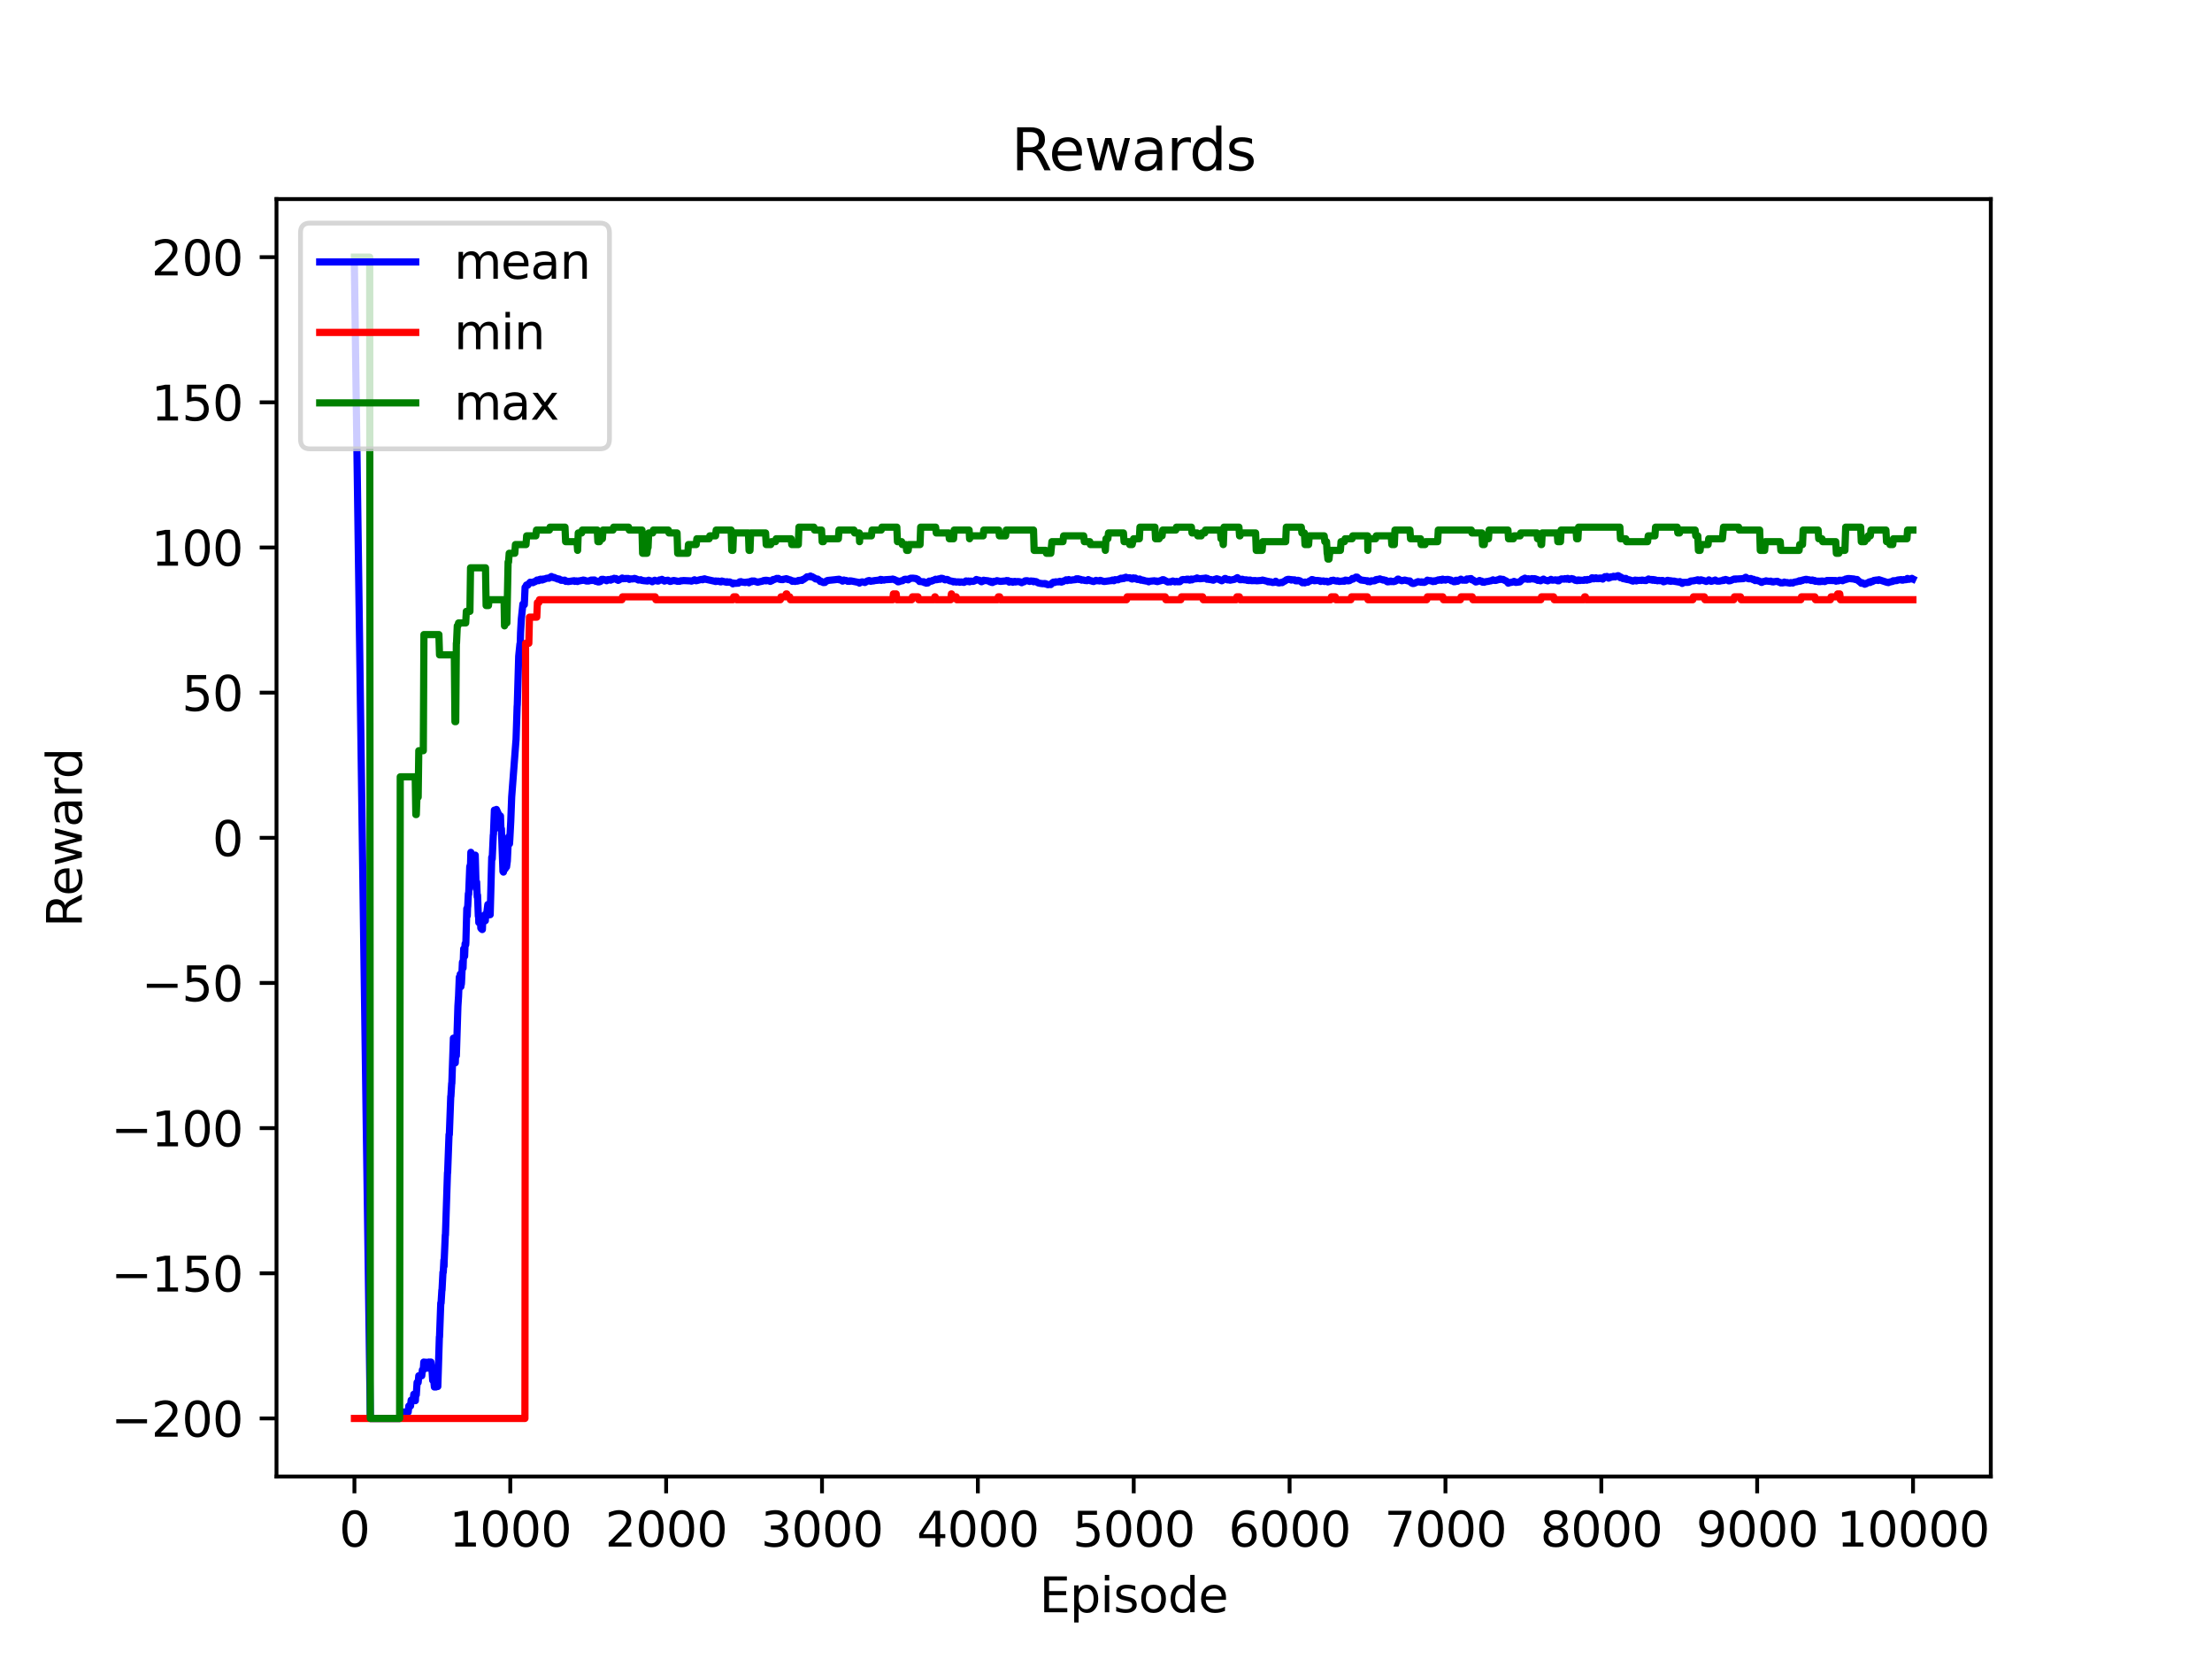 <?xml version="1.0" encoding="utf-8" standalone="no"?>
<!DOCTYPE svg PUBLIC "-//W3C//DTD SVG 1.1//EN"
  "http://www.w3.org/Graphics/SVG/1.1/DTD/svg11.dtd">
<svg xmlns:xlink="http://www.w3.org/1999/xlink" width="460.8pt" height="345.6pt" viewBox="0 0 460.8 345.6" xmlns="http://www.w3.org/2000/svg" version="1.1">
 <defs>
  <style type="text/css">*{stroke-linejoin: round; stroke-linecap: butt}</style>
 </defs>
 <g id="figure_1">
  <g id="patch_1">
   <path d="M 0 345.6 
L 460.8 345.6 
L 460.8 0 
L 0 0 
z
" style="fill: #ffffff"/>
  </g>
  <g id="axes_1">
   <g id="patch_2">
    <path d="M 57.6 307.584 
L 414.72 307.584 
L 414.72 41.472 
L 57.6 41.472 
z
" style="fill: #ffffff"/>
   </g>
   <g id="matplotlib.axis_1">
    <g id="xtick_1">
     <g id="line2d_1">
      <defs>
       <path id="mbbf77a7d94" d="M 0 0 
L 0 3.5 
" style="stroke: #000000; stroke-width: 0.8"/>
      </defs>
      <g>
       <use xlink:href="#mbbf77a7d94" x="73.833" y="307.584" style="stroke: #000000; stroke-width: 0.8"/>
      </g>
     </g>
     <g id="text_1">
      <!-- 0 -->
      <g transform="translate(70.651 322.182) scale(0.1 -0.1)">
       <defs>
        <path id="DejaVuSans-30" d="M 2034 4250 
Q 1547 4250 1301 3770 
Q 1056 3291 1056 2328 
Q 1056 1369 1301 889 
Q 1547 409 2034 409 
Q 2525 409 2770 889 
Q 3016 1369 3016 2328 
Q 3016 3291 2770 3770 
Q 2525 4250 2034 4250 
z
M 2034 4750 
Q 2819 4750 3233 4129 
Q 3647 3509 3647 2328 
Q 3647 1150 3233 529 
Q 2819 -91 2034 -91 
Q 1250 -91 836 529 
Q 422 1150 422 2328 
Q 422 3509 836 4129 
Q 1250 4750 2034 4750 
z
" transform="scale(0.016)"/>
       </defs>
       <use xlink:href="#DejaVuSans-30"/>
      </g>
     </g>
    </g>
    <g id="xtick_2">
     <g id="line2d_2">
      <g>
       <use xlink:href="#mbbf77a7d94" x="106.301" y="307.584" style="stroke: #000000; stroke-width: 0.8"/>
      </g>
     </g>
     <g id="text_2">
      <!-- 1000 -->
      <g transform="translate(93.576 322.182) scale(0.1 -0.1)">
       <defs>
        <path id="DejaVuSans-31" d="M 794 531 
L 1825 531 
L 1825 4091 
L 703 3866 
L 703 4441 
L 1819 4666 
L 2450 4666 
L 2450 531 
L 3481 531 
L 3481 0 
L 794 0 
L 794 531 
z
" transform="scale(0.016)"/>
       </defs>
       <use xlink:href="#DejaVuSans-31"/>
       <use xlink:href="#DejaVuSans-30" x="63.623"/>
       <use xlink:href="#DejaVuSans-30" x="127.246"/>
       <use xlink:href="#DejaVuSans-30" x="190.869"/>
      </g>
     </g>
    </g>
    <g id="xtick_3">
     <g id="line2d_3">
      <g>
       <use xlink:href="#mbbf77a7d94" x="138.77" y="307.584" style="stroke: #000000; stroke-width: 0.8"/>
      </g>
     </g>
     <g id="text_3">
      <!-- 2000 -->
      <g transform="translate(126.045 322.182) scale(0.1 -0.1)">
       <defs>
        <path id="DejaVuSans-32" d="M 1228 531 
L 3431 531 
L 3431 0 
L 469 0 
L 469 531 
Q 828 903 1448 1529 
Q 2069 2156 2228 2338 
Q 2531 2678 2651 2914 
Q 2772 3150 2772 3378 
Q 2772 3750 2511 3984 
Q 2250 4219 1831 4219 
Q 1534 4219 1204 4116 
Q 875 4013 500 3803 
L 500 4441 
Q 881 4594 1212 4672 
Q 1544 4750 1819 4750 
Q 2544 4750 2975 4387 
Q 3406 4025 3406 3419 
Q 3406 3131 3298 2873 
Q 3191 2616 2906 2266 
Q 2828 2175 2409 1742 
Q 1991 1309 1228 531 
z
" transform="scale(0.016)"/>
       </defs>
       <use xlink:href="#DejaVuSans-32"/>
       <use xlink:href="#DejaVuSans-30" x="63.623"/>
       <use xlink:href="#DejaVuSans-30" x="127.246"/>
       <use xlink:href="#DejaVuSans-30" x="190.869"/>
      </g>
     </g>
    </g>
    <g id="xtick_4">
     <g id="line2d_4">
      <g>
       <use xlink:href="#mbbf77a7d94" x="171.239" y="307.584" style="stroke: #000000; stroke-width: 0.8"/>
      </g>
     </g>
     <g id="text_4">
      <!-- 3000 -->
      <g transform="translate(158.514 322.182) scale(0.1 -0.1)">
       <defs>
        <path id="DejaVuSans-33" d="M 2597 2516 
Q 3050 2419 3304 2112 
Q 3559 1806 3559 1356 
Q 3559 666 3084 287 
Q 2609 -91 1734 -91 
Q 1441 -91 1130 -33 
Q 819 25 488 141 
L 488 750 
Q 750 597 1062 519 
Q 1375 441 1716 441 
Q 2309 441 2620 675 
Q 2931 909 2931 1356 
Q 2931 1769 2642 2001 
Q 2353 2234 1838 2234 
L 1294 2234 
L 1294 2753 
L 1863 2753 
Q 2328 2753 2575 2939 
Q 2822 3125 2822 3475 
Q 2822 3834 2567 4026 
Q 2313 4219 1838 4219 
Q 1578 4219 1281 4162 
Q 984 4106 628 3988 
L 628 4550 
Q 988 4650 1302 4700 
Q 1616 4750 1894 4750 
Q 2613 4750 3031 4423 
Q 3450 4097 3450 3541 
Q 3450 3153 3228 2886 
Q 3006 2619 2597 2516 
z
" transform="scale(0.016)"/>
       </defs>
       <use xlink:href="#DejaVuSans-33"/>
       <use xlink:href="#DejaVuSans-30" x="63.623"/>
       <use xlink:href="#DejaVuSans-30" x="127.246"/>
       <use xlink:href="#DejaVuSans-30" x="190.869"/>
      </g>
     </g>
    </g>
    <g id="xtick_5">
     <g id="line2d_5">
      <g>
       <use xlink:href="#mbbf77a7d94" x="203.708" y="307.584" style="stroke: #000000; stroke-width: 0.8"/>
      </g>
     </g>
     <g id="text_5">
      <!-- 4000 -->
      <g transform="translate(190.983 322.182) scale(0.1 -0.1)">
       <defs>
        <path id="DejaVuSans-34" d="M 2419 4116 
L 825 1625 
L 2419 1625 
L 2419 4116 
z
M 2253 4666 
L 3047 4666 
L 3047 1625 
L 3713 1625 
L 3713 1100 
L 3047 1100 
L 3047 0 
L 2419 0 
L 2419 1100 
L 313 1100 
L 313 1709 
L 2253 4666 
z
" transform="scale(0.016)"/>
       </defs>
       <use xlink:href="#DejaVuSans-34"/>
       <use xlink:href="#DejaVuSans-30" x="63.623"/>
       <use xlink:href="#DejaVuSans-30" x="127.246"/>
       <use xlink:href="#DejaVuSans-30" x="190.869"/>
      </g>
     </g>
    </g>
    <g id="xtick_6">
     <g id="line2d_6">
      <g>
       <use xlink:href="#mbbf77a7d94" x="236.176" y="307.584" style="stroke: #000000; stroke-width: 0.8"/>
      </g>
     </g>
     <g id="text_6">
      <!-- 5000 -->
      <g transform="translate(223.451 322.182) scale(0.1 -0.1)">
       <defs>
        <path id="DejaVuSans-35" d="M 691 4666 
L 3169 4666 
L 3169 4134 
L 1269 4134 
L 1269 2991 
Q 1406 3038 1543 3061 
Q 1681 3084 1819 3084 
Q 2600 3084 3056 2656 
Q 3513 2228 3513 1497 
Q 3513 744 3044 326 
Q 2575 -91 1722 -91 
Q 1428 -91 1123 -41 
Q 819 9 494 109 
L 494 744 
Q 775 591 1075 516 
Q 1375 441 1709 441 
Q 2250 441 2565 725 
Q 2881 1009 2881 1497 
Q 2881 1984 2565 2268 
Q 2250 2553 1709 2553 
Q 1456 2553 1204 2497 
Q 953 2441 691 2322 
L 691 4666 
z
" transform="scale(0.016)"/>
       </defs>
       <use xlink:href="#DejaVuSans-35"/>
       <use xlink:href="#DejaVuSans-30" x="63.623"/>
       <use xlink:href="#DejaVuSans-30" x="127.246"/>
       <use xlink:href="#DejaVuSans-30" x="190.869"/>
      </g>
     </g>
    </g>
    <g id="xtick_7">
     <g id="line2d_7">
      <g>
       <use xlink:href="#mbbf77a7d94" x="268.645" y="307.584" style="stroke: #000000; stroke-width: 0.8"/>
      </g>
     </g>
     <g id="text_7">
      <!-- 6000 -->
      <g transform="translate(255.92 322.182) scale(0.1 -0.1)">
       <defs>
        <path id="DejaVuSans-36" d="M 2113 2584 
Q 1688 2584 1439 2293 
Q 1191 2003 1191 1497 
Q 1191 994 1439 701 
Q 1688 409 2113 409 
Q 2538 409 2786 701 
Q 3034 994 3034 1497 
Q 3034 2003 2786 2293 
Q 2538 2584 2113 2584 
z
M 3366 4563 
L 3366 3988 
Q 3128 4100 2886 4159 
Q 2644 4219 2406 4219 
Q 1781 4219 1451 3797 
Q 1122 3375 1075 2522 
Q 1259 2794 1537 2939 
Q 1816 3084 2150 3084 
Q 2853 3084 3261 2657 
Q 3669 2231 3669 1497 
Q 3669 778 3244 343 
Q 2819 -91 2113 -91 
Q 1303 -91 875 529 
Q 447 1150 447 2328 
Q 447 3434 972 4092 
Q 1497 4750 2381 4750 
Q 2619 4750 2861 4703 
Q 3103 4656 3366 4563 
z
" transform="scale(0.016)"/>
       </defs>
       <use xlink:href="#DejaVuSans-36"/>
       <use xlink:href="#DejaVuSans-30" x="63.623"/>
       <use xlink:href="#DejaVuSans-30" x="127.246"/>
       <use xlink:href="#DejaVuSans-30" x="190.869"/>
      </g>
     </g>
    </g>
    <g id="xtick_8">
     <g id="line2d_8">
      <g>
       <use xlink:href="#mbbf77a7d94" x="301.114" y="307.584" style="stroke: #000000; stroke-width: 0.8"/>
      </g>
     </g>
     <g id="text_8">
      <!-- 7000 -->
      <g transform="translate(288.389 322.182) scale(0.1 -0.1)">
       <defs>
        <path id="DejaVuSans-37" d="M 525 4666 
L 3525 4666 
L 3525 4397 
L 1831 0 
L 1172 0 
L 2766 4134 
L 525 4134 
L 525 4666 
z
" transform="scale(0.016)"/>
       </defs>
       <use xlink:href="#DejaVuSans-37"/>
       <use xlink:href="#DejaVuSans-30" x="63.623"/>
       <use xlink:href="#DejaVuSans-30" x="127.246"/>
       <use xlink:href="#DejaVuSans-30" x="190.869"/>
      </g>
     </g>
    </g>
    <g id="xtick_9">
     <g id="line2d_9">
      <g>
       <use xlink:href="#mbbf77a7d94" x="333.582" y="307.584" style="stroke: #000000; stroke-width: 0.8"/>
      </g>
     </g>
     <g id="text_9">
      <!-- 8000 -->
      <g transform="translate(320.857 322.182) scale(0.1 -0.1)">
       <defs>
        <path id="DejaVuSans-38" d="M 2034 2216 
Q 1584 2216 1326 1975 
Q 1069 1734 1069 1313 
Q 1069 891 1326 650 
Q 1584 409 2034 409 
Q 2484 409 2743 651 
Q 3003 894 3003 1313 
Q 3003 1734 2745 1975 
Q 2488 2216 2034 2216 
z
M 1403 2484 
Q 997 2584 770 2862 
Q 544 3141 544 3541 
Q 544 4100 942 4425 
Q 1341 4750 2034 4750 
Q 2731 4750 3128 4425 
Q 3525 4100 3525 3541 
Q 3525 3141 3298 2862 
Q 3072 2584 2669 2484 
Q 3125 2378 3379 2068 
Q 3634 1759 3634 1313 
Q 3634 634 3220 271 
Q 2806 -91 2034 -91 
Q 1263 -91 848 271 
Q 434 634 434 1313 
Q 434 1759 690 2068 
Q 947 2378 1403 2484 
z
M 1172 3481 
Q 1172 3119 1398 2916 
Q 1625 2713 2034 2713 
Q 2441 2713 2670 2916 
Q 2900 3119 2900 3481 
Q 2900 3844 2670 4047 
Q 2441 4250 2034 4250 
Q 1625 4250 1398 4047 
Q 1172 3844 1172 3481 
z
" transform="scale(0.016)"/>
       </defs>
       <use xlink:href="#DejaVuSans-38"/>
       <use xlink:href="#DejaVuSans-30" x="63.623"/>
       <use xlink:href="#DejaVuSans-30" x="127.246"/>
       <use xlink:href="#DejaVuSans-30" x="190.869"/>
      </g>
     </g>
    </g>
    <g id="xtick_10">
     <g id="line2d_10">
      <g>
       <use xlink:href="#mbbf77a7d94" x="366.051" y="307.584" style="stroke: #000000; stroke-width: 0.8"/>
      </g>
     </g>
     <g id="text_10">
      <!-- 9000 -->
      <g transform="translate(353.326 322.182) scale(0.1 -0.1)">
       <defs>
        <path id="DejaVuSans-39" d="M 703 97 
L 703 672 
Q 941 559 1184 500 
Q 1428 441 1663 441 
Q 2288 441 2617 861 
Q 2947 1281 2994 2138 
Q 2813 1869 2534 1725 
Q 2256 1581 1919 1581 
Q 1219 1581 811 2004 
Q 403 2428 403 3163 
Q 403 3881 828 4315 
Q 1253 4750 1959 4750 
Q 2769 4750 3195 4129 
Q 3622 3509 3622 2328 
Q 3622 1225 3098 567 
Q 2575 -91 1691 -91 
Q 1453 -91 1209 -44 
Q 966 3 703 97 
z
M 1959 2075 
Q 2384 2075 2632 2365 
Q 2881 2656 2881 3163 
Q 2881 3666 2632 3958 
Q 2384 4250 1959 4250 
Q 1534 4250 1286 3958 
Q 1038 3666 1038 3163 
Q 1038 2656 1286 2365 
Q 1534 2075 1959 2075 
z
" transform="scale(0.016)"/>
       </defs>
       <use xlink:href="#DejaVuSans-39"/>
       <use xlink:href="#DejaVuSans-30" x="63.623"/>
       <use xlink:href="#DejaVuSans-30" x="127.246"/>
       <use xlink:href="#DejaVuSans-30" x="190.869"/>
      </g>
     </g>
    </g>
    <g id="xtick_11">
     <g id="line2d_11">
      <g>
       <use xlink:href="#mbbf77a7d94" x="398.52" y="307.584" style="stroke: #000000; stroke-width: 0.8"/>
      </g>
     </g>
     <g id="text_11">
      <!-- 10000 -->
      <g transform="translate(382.613 322.182) scale(0.1 -0.1)">
       <use xlink:href="#DejaVuSans-31"/>
       <use xlink:href="#DejaVuSans-30" x="63.623"/>
       <use xlink:href="#DejaVuSans-30" x="127.246"/>
       <use xlink:href="#DejaVuSans-30" x="190.869"/>
       <use xlink:href="#DejaVuSans-30" x="254.492"/>
      </g>
     </g>
    </g>
    <g id="text_12">
     <!-- Episode -->
     <g transform="translate(216.523 335.861) scale(0.1 -0.1)">
      <defs>
       <path id="DejaVuSans-45" d="M 628 4666 
L 3578 4666 
L 3578 4134 
L 1259 4134 
L 1259 2753 
L 3481 2753 
L 3481 2222 
L 1259 2222 
L 1259 531 
L 3634 531 
L 3634 0 
L 628 0 
L 628 4666 
z
" transform="scale(0.016)"/>
       <path id="DejaVuSans-70" d="M 1159 525 
L 1159 -1331 
L 581 -1331 
L 581 3500 
L 1159 3500 
L 1159 2969 
Q 1341 3281 1617 3432 
Q 1894 3584 2278 3584 
Q 2916 3584 3314 3078 
Q 3713 2572 3713 1747 
Q 3713 922 3314 415 
Q 2916 -91 2278 -91 
Q 1894 -91 1617 61 
Q 1341 213 1159 525 
z
M 3116 1747 
Q 3116 2381 2855 2742 
Q 2594 3103 2138 3103 
Q 1681 3103 1420 2742 
Q 1159 2381 1159 1747 
Q 1159 1113 1420 752 
Q 1681 391 2138 391 
Q 2594 391 2855 752 
Q 3116 1113 3116 1747 
z
" transform="scale(0.016)"/>
       <path id="DejaVuSans-69" d="M 603 3500 
L 1178 3500 
L 1178 0 
L 603 0 
L 603 3500 
z
M 603 4863 
L 1178 4863 
L 1178 4134 
L 603 4134 
L 603 4863 
z
" transform="scale(0.016)"/>
       <path id="DejaVuSans-73" d="M 2834 3397 
L 2834 2853 
Q 2591 2978 2328 3040 
Q 2066 3103 1784 3103 
Q 1356 3103 1142 2972 
Q 928 2841 928 2578 
Q 928 2378 1081 2264 
Q 1234 2150 1697 2047 
L 1894 2003 
Q 2506 1872 2764 1633 
Q 3022 1394 3022 966 
Q 3022 478 2636 193 
Q 2250 -91 1575 -91 
Q 1294 -91 989 -36 
Q 684 19 347 128 
L 347 722 
Q 666 556 975 473 
Q 1284 391 1588 391 
Q 1994 391 2212 530 
Q 2431 669 2431 922 
Q 2431 1156 2273 1281 
Q 2116 1406 1581 1522 
L 1381 1569 
Q 847 1681 609 1914 
Q 372 2147 372 2553 
Q 372 3047 722 3315 
Q 1072 3584 1716 3584 
Q 2034 3584 2315 3537 
Q 2597 3491 2834 3397 
z
" transform="scale(0.016)"/>
       <path id="DejaVuSans-6f" d="M 1959 3097 
Q 1497 3097 1228 2736 
Q 959 2375 959 1747 
Q 959 1119 1226 758 
Q 1494 397 1959 397 
Q 2419 397 2687 759 
Q 2956 1122 2956 1747 
Q 2956 2369 2687 2733 
Q 2419 3097 1959 3097 
z
M 1959 3584 
Q 2709 3584 3137 3096 
Q 3566 2609 3566 1747 
Q 3566 888 3137 398 
Q 2709 -91 1959 -91 
Q 1206 -91 779 398 
Q 353 888 353 1747 
Q 353 2609 779 3096 
Q 1206 3584 1959 3584 
z
" transform="scale(0.016)"/>
       <path id="DejaVuSans-64" d="M 2906 2969 
L 2906 4863 
L 3481 4863 
L 3481 0 
L 2906 0 
L 2906 525 
Q 2725 213 2448 61 
Q 2172 -91 1784 -91 
Q 1150 -91 751 415 
Q 353 922 353 1747 
Q 353 2572 751 3078 
Q 1150 3584 1784 3584 
Q 2172 3584 2448 3432 
Q 2725 3281 2906 2969 
z
M 947 1747 
Q 947 1113 1208 752 
Q 1469 391 1925 391 
Q 2381 391 2643 752 
Q 2906 1113 2906 1747 
Q 2906 2381 2643 2742 
Q 2381 3103 1925 3103 
Q 1469 3103 1208 2742 
Q 947 2381 947 1747 
z
" transform="scale(0.016)"/>
       <path id="DejaVuSans-65" d="M 3597 1894 
L 3597 1613 
L 953 1613 
Q 991 1019 1311 708 
Q 1631 397 2203 397 
Q 2534 397 2845 478 
Q 3156 559 3463 722 
L 3463 178 
Q 3153 47 2828 -22 
Q 2503 -91 2169 -91 
Q 1331 -91 842 396 
Q 353 884 353 1716 
Q 353 2575 817 3079 
Q 1281 3584 2069 3584 
Q 2775 3584 3186 3129 
Q 3597 2675 3597 1894 
z
M 3022 2063 
Q 3016 2534 2758 2815 
Q 2500 3097 2075 3097 
Q 1594 3097 1305 2825 
Q 1016 2553 972 2059 
L 3022 2063 
z
" transform="scale(0.016)"/>
      </defs>
      <use xlink:href="#DejaVuSans-45"/>
      <use xlink:href="#DejaVuSans-70" x="63.184"/>
      <use xlink:href="#DejaVuSans-69" x="126.66"/>
      <use xlink:href="#DejaVuSans-73" x="154.443"/>
      <use xlink:href="#DejaVuSans-6f" x="206.543"/>
      <use xlink:href="#DejaVuSans-64" x="267.725"/>
      <use xlink:href="#DejaVuSans-65" x="331.201"/>
     </g>
    </g>
   </g>
   <g id="matplotlib.axis_2">
    <g id="ytick_1">
     <g id="line2d_12">
      <defs>
       <path id="mecb05d67e1" d="M 0 0 
L -3.5 0 
" style="stroke: #000000; stroke-width: 0.8"/>
      </defs>
      <g>
       <use xlink:href="#mecb05d67e1" x="57.6" y="295.488" style="stroke: #000000; stroke-width: 0.8"/>
      </g>
     </g>
     <g id="text_13">
      <!-- −200 -->
      <g transform="translate(23.133 299.287) scale(0.1 -0.1)">
       <defs>
        <path id="DejaVuSans-2212" d="M 678 2272 
L 4684 2272 
L 4684 1741 
L 678 1741 
L 678 2272 
z
" transform="scale(0.016)"/>
       </defs>
       <use xlink:href="#DejaVuSans-2212"/>
       <use xlink:href="#DejaVuSans-32" x="83.789"/>
       <use xlink:href="#DejaVuSans-30" x="147.412"/>
       <use xlink:href="#DejaVuSans-30" x="211.035"/>
      </g>
     </g>
    </g>
    <g id="ytick_2">
     <g id="line2d_13">
      <g>
       <use xlink:href="#mecb05d67e1" x="57.6" y="265.248" style="stroke: #000000; stroke-width: 0.8"/>
      </g>
     </g>
     <g id="text_14">
      <!-- −150 -->
      <g transform="translate(23.133 269.047) scale(0.1 -0.1)">
       <use xlink:href="#DejaVuSans-2212"/>
       <use xlink:href="#DejaVuSans-31" x="83.789"/>
       <use xlink:href="#DejaVuSans-35" x="147.412"/>
       <use xlink:href="#DejaVuSans-30" x="211.035"/>
      </g>
     </g>
    </g>
    <g id="ytick_3">
     <g id="line2d_14">
      <g>
       <use xlink:href="#mecb05d67e1" x="57.6" y="235.008" style="stroke: #000000; stroke-width: 0.8"/>
      </g>
     </g>
     <g id="text_15">
      <!-- −100 -->
      <g transform="translate(23.133 238.807) scale(0.1 -0.1)">
       <use xlink:href="#DejaVuSans-2212"/>
       <use xlink:href="#DejaVuSans-31" x="83.789"/>
       <use xlink:href="#DejaVuSans-30" x="147.412"/>
       <use xlink:href="#DejaVuSans-30" x="211.035"/>
      </g>
     </g>
    </g>
    <g id="ytick_4">
     <g id="line2d_15">
      <g>
       <use xlink:href="#mecb05d67e1" x="57.6" y="204.768" style="stroke: #000000; stroke-width: 0.8"/>
      </g>
     </g>
     <g id="text_16">
      <!-- −50 -->
      <g transform="translate(29.495 208.567) scale(0.1 -0.1)">
       <use xlink:href="#DejaVuSans-2212"/>
       <use xlink:href="#DejaVuSans-35" x="83.789"/>
       <use xlink:href="#DejaVuSans-30" x="147.412"/>
      </g>
     </g>
    </g>
    <g id="ytick_5">
     <g id="line2d_16">
      <g>
       <use xlink:href="#mecb05d67e1" x="57.6" y="174.528" style="stroke: #000000; stroke-width: 0.8"/>
      </g>
     </g>
     <g id="text_17">
      <!-- 0 -->
      <g transform="translate(44.237 178.327) scale(0.1 -0.1)">
       <use xlink:href="#DejaVuSans-30"/>
      </g>
     </g>
    </g>
    <g id="ytick_6">
     <g id="line2d_17">
      <g>
       <use xlink:href="#mecb05d67e1" x="57.6" y="144.288" style="stroke: #000000; stroke-width: 0.8"/>
      </g>
     </g>
     <g id="text_18">
      <!-- 50 -->
      <g transform="translate(37.875 148.087) scale(0.1 -0.1)">
       <use xlink:href="#DejaVuSans-35"/>
       <use xlink:href="#DejaVuSans-30" x="63.623"/>
      </g>
     </g>
    </g>
    <g id="ytick_7">
     <g id="line2d_18">
      <g>
       <use xlink:href="#mecb05d67e1" x="57.6" y="114.048" style="stroke: #000000; stroke-width: 0.8"/>
      </g>
     </g>
     <g id="text_19">
      <!-- 100 -->
      <g transform="translate(31.512 117.847) scale(0.1 -0.1)">
       <use xlink:href="#DejaVuSans-31"/>
       <use xlink:href="#DejaVuSans-30" x="63.623"/>
       <use xlink:href="#DejaVuSans-30" x="127.246"/>
      </g>
     </g>
    </g>
    <g id="ytick_8">
     <g id="line2d_19">
      <g>
       <use xlink:href="#mecb05d67e1" x="57.6" y="83.808" style="stroke: #000000; stroke-width: 0.8"/>
      </g>
     </g>
     <g id="text_20">
      <!-- 150 -->
      <g transform="translate(31.512 87.607) scale(0.1 -0.1)">
       <use xlink:href="#DejaVuSans-31"/>
       <use xlink:href="#DejaVuSans-35" x="63.623"/>
       <use xlink:href="#DejaVuSans-30" x="127.246"/>
      </g>
     </g>
    </g>
    <g id="ytick_9">
     <g id="line2d_20">
      <g>
       <use xlink:href="#mecb05d67e1" x="57.6" y="53.568" style="stroke: #000000; stroke-width: 0.8"/>
      </g>
     </g>
     <g id="text_21">
      <!-- 200 -->
      <g transform="translate(31.512 57.367) scale(0.1 -0.1)">
       <use xlink:href="#DejaVuSans-32"/>
       <use xlink:href="#DejaVuSans-30" x="63.623"/>
       <use xlink:href="#DejaVuSans-30" x="127.246"/>
      </g>
     </g>
    </g>
    <g id="text_22">
     <!-- Reward -->
     <g transform="translate(17.053 193.149) rotate(-90) scale(0.1 -0.1)">
      <defs>
       <path id="DejaVuSans-52" d="M 2841 2188 
Q 3044 2119 3236 1894 
Q 3428 1669 3622 1275 
L 4263 0 
L 3584 0 
L 2988 1197 
Q 2756 1666 2539 1819 
Q 2322 1972 1947 1972 
L 1259 1972 
L 1259 0 
L 628 0 
L 628 4666 
L 2053 4666 
Q 2853 4666 3247 4331 
Q 3641 3997 3641 3322 
Q 3641 2881 3436 2590 
Q 3231 2300 2841 2188 
z
M 1259 4147 
L 1259 2491 
L 2053 2491 
Q 2509 2491 2742 2702 
Q 2975 2913 2975 3322 
Q 2975 3731 2742 3939 
Q 2509 4147 2053 4147 
L 1259 4147 
z
" transform="scale(0.016)"/>
       <path id="DejaVuSans-77" d="M 269 3500 
L 844 3500 
L 1563 769 
L 2278 3500 
L 2956 3500 
L 3675 769 
L 4391 3500 
L 4966 3500 
L 4050 0 
L 3372 0 
L 2619 2869 
L 1863 0 
L 1184 0 
L 269 3500 
z
" transform="scale(0.016)"/>
       <path id="DejaVuSans-61" d="M 2194 1759 
Q 1497 1759 1228 1600 
Q 959 1441 959 1056 
Q 959 750 1161 570 
Q 1363 391 1709 391 
Q 2188 391 2477 730 
Q 2766 1069 2766 1631 
L 2766 1759 
L 2194 1759 
z
M 3341 1997 
L 3341 0 
L 2766 0 
L 2766 531 
Q 2569 213 2275 61 
Q 1981 -91 1556 -91 
Q 1019 -91 701 211 
Q 384 513 384 1019 
Q 384 1609 779 1909 
Q 1175 2209 1959 2209 
L 2766 2209 
L 2766 2266 
Q 2766 2663 2505 2880 
Q 2244 3097 1772 3097 
Q 1472 3097 1187 3025 
Q 903 2953 641 2809 
L 641 3341 
Q 956 3463 1253 3523 
Q 1550 3584 1831 3584 
Q 2591 3584 2966 3190 
Q 3341 2797 3341 1997 
z
" transform="scale(0.016)"/>
       <path id="DejaVuSans-72" d="M 2631 2963 
Q 2534 3019 2420 3045 
Q 2306 3072 2169 3072 
Q 1681 3072 1420 2755 
Q 1159 2438 1159 1844 
L 1159 0 
L 581 0 
L 581 3500 
L 1159 3500 
L 1159 2956 
Q 1341 3275 1631 3429 
Q 1922 3584 2338 3584 
Q 2397 3584 2469 3576 
Q 2541 3569 2628 3553 
L 2631 2963 
z
" transform="scale(0.016)"/>
      </defs>
      <use xlink:href="#DejaVuSans-52"/>
      <use xlink:href="#DejaVuSans-65" x="64.982"/>
      <use xlink:href="#DejaVuSans-77" x="126.506"/>
      <use xlink:href="#DejaVuSans-61" x="208.293"/>
      <use xlink:href="#DejaVuSans-72" x="269.572"/>
      <use xlink:href="#DejaVuSans-64" x="308.936"/>
     </g>
    </g>
   </g>
   <g id="line2d_21">
    <path d="M 73.833 55.987 
L 77.145 295.488 
L 83.249 295.488 
L 83.379 294.151 
L 85.034 294.151 
L 85.164 292.893 
L 85.521 292.893 
L 85.651 291.678 
L 86.073 291.678 
L 86.203 290.45 
L 86.496 290.45 
L 86.528 291.787 
L 86.593 290.565 
L 86.723 290.565 
L 86.885 287.988 
L 87.112 287.988 
L 87.242 286.597 
L 87.859 286.597 
L 87.989 285.376 
L 88.184 285.376 
L 88.281 283.743 
L 88.411 285.001 
L 88.444 285.001 
L 88.574 283.779 
L 88.768 283.779 
L 88.898 284.995 
L 89.223 284.995 
L 89.32 283.737 
L 89.45 284.964 
L 89.483 284.964 
L 89.613 283.743 
L 89.775 283.743 
L 89.905 284.964 
L 89.97 284.964 
L 90.132 287.541 
L 90.359 287.541 
L 90.489 288.932 
L 90.814 288.932 
L 90.944 287.607 
L 91.106 287.607 
L 91.203 288.829 
L 91.528 278.511 
L 91.561 278.511 
L 91.82 271.447 
L 91.885 271.447 
L 92.048 268.762 
L 92.08 268.762 
L 92.275 265.03 
L 92.34 265.03 
L 92.47 262.508 
L 92.502 263.766 
L 92.535 262.538 
L 92.762 257.289 
L 92.794 257.289 
L 93.217 244.31 
L 93.249 244.31 
L 93.541 236.351 
L 93.606 236.351 
L 93.898 228.41 
L 93.931 228.41 
L 94.093 225.682 
L 94.126 225.682 
L 94.45 216.271 
L 94.613 220.082 
L 94.645 219.942 
L 94.678 220.142 
L 94.71 221.364 
L 94.775 220.015 
L 94.808 220.015 
L 94.84 221.412 
L 94.905 219.967 
L 94.97 219.737 
L 95.067 219.936 
L 95.392 209.594 
L 95.522 207.586 
L 95.684 203.552 
L 95.749 204.816 
L 95.814 204.32 
L 95.847 204.32 
L 95.879 202.942 
L 95.944 203.038 
L 96.009 205.536 
L 96.041 204.054 
L 96.074 203.77 
L 96.106 205.034 
L 96.139 204.635 
L 96.334 200.45 
L 96.366 200.365 
L 96.463 201.653 
L 96.593 197.662 
L 96.658 197.916 
L 96.788 199.204 
L 96.886 196.609 
L 96.95 196.748 
L 97.015 196.815 
L 97.048 196.398 
L 97.243 189.285 
L 97.308 189.382 
L 97.34 190.779 
L 97.405 188.856 
L 97.437 188.85 
L 97.567 186.164 
L 97.6 186.297 
L 97.632 186.291 
L 97.86 180.516 
L 97.892 181.888 
L 97.957 180.213 
L 97.989 180.322 
L 98.022 180.237 
L 98.087 177.558 
L 98.152 179.076 
L 98.217 179.427 
L 98.282 179.288 
L 98.314 177.994 
L 98.412 178.387 
L 98.639 178.877 
L 98.736 179.487 
L 98.769 178.217 
L 98.866 178.272 
L 98.899 178.272 
L 98.996 178.133 
L 99.191 185.112 
L 99.223 183.721 
L 99.288 183.751 
L 99.418 186.836 
L 99.451 186.642 
L 99.483 186.491 
L 99.645 190.846 
L 99.678 190.773 
L 99.71 190.773 
L 99.743 192.176 
L 99.84 192.025 
L 99.905 191.976 
L 99.938 190.676 
L 100.003 192.073 
L 100.035 190.737 
L 100.165 193.343 
L 100.197 193.192 
L 100.262 193.144 
L 100.295 193.513 
L 100.36 192.993 
L 100.392 192.962 
L 100.457 193.64 
L 100.49 193.615 
L 100.587 190.924 
L 100.652 191.493 
L 100.717 191.317 
L 100.749 191.626 
L 100.814 191.426 
L 100.944 191.39 
L 100.977 191.468 
L 101.009 191.849 
L 101.106 191.789 
L 101.139 190.44 
L 101.236 190.858 
L 101.301 190.918 
L 101.626 188.432 
L 101.723 190.047 
L 101.756 190.017 
L 101.918 189.122 
L 102.048 190.561 
L 102.113 190.543 
L 102.438 178.58 
L 102.503 178.75 
L 102.535 178.913 
L 102.762 173.935 
L 102.795 173.857 
L 102.99 168.764 
L 103.022 168.776 
L 103.055 168.794 
L 103.217 172.574 
L 103.412 168.625 
L 103.964 169.859 
L 103.996 169.768 
L 104.029 169.895 
L 104.223 170.083 
L 104.256 169.986 
L 104.353 172.732 
L 104.418 172.702 
L 104.451 172.671 
L 104.775 181.526 
L 104.873 181.671 
L 105.003 179.899 
L 105.1 180.032 
L 105.133 179.705 
L 105.197 179.76 
L 105.23 181.011 
L 105.295 180.661 
L 105.327 180.316 
L 105.425 180.376 
L 105.522 180.588 
L 105.685 179.354 
L 105.847 175.877 
L 105.977 174.298 
L 106.009 175.574 
L 106.074 174.891 
L 106.107 174.443 
L 106.139 175.774 
L 106.204 174.806 
L 106.399 171.129 
L 106.594 166.025 
L 107.47 154.43 
L 107.503 154.08 
L 107.73 147.149 
L 107.763 146.804 
L 108.055 136.692 
L 108.314 134.139 
L 108.379 133.97 
L 108.444 131.775 
L 108.607 128.902 
L 108.931 125.83 
L 109.029 125.902 
L 109.094 126.029 
L 109.126 125.957 
L 109.159 125.89 
L 109.224 125.975 
L 109.386 122.346 
L 109.418 122.388 
L 109.451 122.346 
L 109.678 121.868 
L 109.808 121.88 
L 109.97 121.88 
L 110.133 121.632 
L 110.457 121.281 
L 111.009 121.384 
L 111.074 121.263 
L 111.139 121.312 
L 111.204 121.239 
L 111.269 121.173 
L 111.334 121.215 
L 111.529 121.148 
L 111.659 121.033 
L 111.854 120.84 
L 112.211 120.967 
L 112.341 120.737 
L 112.406 120.785 
L 112.438 120.719 
L 112.568 120.665 
L 112.6 120.767 
L 112.665 120.652 
L 112.86 120.761 
L 112.893 120.828 
L 112.958 120.713 
L 113.087 120.779 
L 113.217 120.61 
L 113.282 120.701 
L 113.607 120.58 
L 113.769 120.483 
L 114.256 120.417 
L 114.354 120.459 
L 114.386 120.423 
L 114.873 120.096 
L 114.971 120.283 
L 115.003 120.235 
L 115.393 120.356 
L 115.458 120.29 
L 115.523 120.386 
L 115.912 120.489 
L 116.107 120.604 
L 116.139 120.55 
L 116.204 120.634 
L 116.399 120.646 
L 116.497 120.628 
L 116.529 120.658 
L 116.659 120.761 
L 116.821 120.834 
L 116.854 120.804 
L 116.886 120.888 
L 117.016 120.882 
L 117.243 120.894 
L 117.438 120.888 
L 117.633 120.852 
L 117.73 120.985 
L 117.86 121.112 
L 117.893 121.088 
L 118.217 121.088 
L 118.347 121.154 
L 119.614 120.973 
L 119.743 121.112 
L 119.776 121.094 
L 120.068 121.009 
L 120.295 121.142 
L 120.49 121.021 
L 120.847 120.991 
L 121.01 120.943 
L 121.302 120.894 
L 121.399 120.906 
L 121.497 120.834 
L 121.529 120.87 
L 121.659 120.87 
L 121.789 120.882 
L 121.951 120.961 
L 122.146 121.039 
L 122.666 121.033 
L 123.153 120.84 
L 123.283 120.925 
L 123.315 120.888 
L 123.445 120.882 
L 123.542 120.822 
L 123.575 120.906 
L 123.705 120.937 
L 123.835 120.822 
L 123.867 120.888 
L 124.029 120.967 
L 124.127 121.106 
L 124.159 121.076 
L 124.289 121.076 
L 124.419 121.076 
L 124.549 121.215 
L 124.679 121.233 
L 124.906 121.191 
L 125.003 121.082 
L 125.036 121.106 
L 125.068 121.13 
L 125.101 121.058 
L 125.328 120.695 
L 125.49 120.767 
L 125.62 120.683 
L 125.653 120.804 
L 125.75 120.743 
L 125.945 120.743 
L 126.075 120.804 
L 126.237 120.912 
L 126.367 120.979 
L 126.562 120.755 
L 126.757 120.725 
L 126.952 120.792 
L 127.211 120.858 
L 127.374 120.628 
L 127.601 120.701 
L 127.926 120.471 
L 128.218 120.604 
L 128.25 120.544 
L 128.315 120.519 
L 128.348 120.574 
L 128.51 120.773 
L 128.542 120.755 
L 128.64 120.737 
L 128.737 120.773 
L 128.77 120.9 
L 128.867 120.858 
L 129.354 120.568 
L 129.517 120.525 
L 129.581 120.453 
L 129.614 120.417 
L 129.646 120.538 
L 129.711 120.544 
L 129.744 120.471 
L 129.809 120.556 
L 129.971 120.519 
L 130.198 120.544 
L 130.296 120.507 
L 130.88 120.507 
L 131.108 120.701 
L 131.14 120.658 
L 131.335 120.586 
L 131.789 120.604 
L 131.952 120.556 
L 132.179 120.489 
L 132.244 120.574 
L 132.309 120.519 
L 132.698 120.683 
L 132.828 120.719 
L 132.991 120.834 
L 133.218 120.804 
L 133.38 120.81 
L 133.478 120.767 
L 133.51 120.84 
L 133.705 120.906 
L 134.192 120.973 
L 134.776 121.027 
L 134.809 120.967 
L 134.874 121.046 
L 135.004 120.985 
L 135.134 120.87 
L 135.264 120.925 
L 135.751 121.07 
L 135.88 121.191 
L 136.043 121.015 
L 136.303 120.961 
L 136.4 120.876 
L 136.432 120.912 
L 136.53 120.925 
L 136.66 120.991 
L 136.952 120.997 
L 137.049 121.058 
L 137.147 121.039 
L 137.406 120.804 
L 137.666 120.846 
L 137.893 120.689 
L 137.926 120.749 
L 138.056 120.87 
L 138.088 120.834 
L 138.218 120.858 
L 138.413 121.052 
L 138.445 120.973 
L 138.673 120.925 
L 138.868 120.943 
L 139.03 120.876 
L 139.127 120.87 
L 139.29 120.991 
L 139.549 121.039 
L 139.582 121.124 
L 139.679 121.082 
L 139.744 121.106 
L 139.777 121.064 
L 140.036 120.997 
L 140.166 120.979 
L 140.361 120.925 
L 140.913 121.027 
L 141.14 121.106 
L 141.27 121.088 
L 141.595 121.094 
L 141.79 120.997 
L 141.92 120.967 
L 142.082 120.991 
L 142.374 120.937 
L 143.9 121.009 
L 144.03 121.064 
L 144.355 120.955 
L 144.485 120.87 
L 144.679 120.779 
L 144.907 120.943 
L 144.939 120.888 
L 145.004 120.973 
L 145.134 120.955 
L 146.011 120.719 
L 146.141 120.707 
L 146.27 120.743 
L 146.368 120.773 
L 146.53 120.634 
L 146.595 120.707 
L 146.628 120.616 
L 146.79 120.58 
L 146.985 120.665 
L 148.965 121.1 
L 149.063 121.142 
L 149.095 121.027 
L 149.16 121.124 
L 149.322 121.052 
L 149.355 121.112 
L 149.485 121.076 
L 149.615 121.052 
L 149.712 121.1 
L 149.745 121.082 
L 150.037 121.203 
L 150.199 121.215 
L 150.361 121.039 
L 151.271 121.275 
L 151.433 121.185 
L 151.465 121.294 
L 151.595 121.239 
L 151.725 121.239 
L 151.823 121.281 
L 151.855 121.257 
L 151.985 121.227 
L 152.634 121.529 
L 152.667 121.62 
L 152.699 121.499 
L 152.764 121.445 
L 152.829 121.493 
L 153.186 121.517 
L 153.381 121.505 
L 153.836 121.481 
L 154.095 121.203 
L 154.225 121.263 
L 154.323 121.221 
L 154.355 121.166 
L 154.42 121.233 
L 155.232 121.342 
L 155.362 121.294 
L 155.914 121.227 
L 156.011 121.408 
L 156.043 121.36 
L 156.206 121.233 
L 156.238 121.233 
L 156.368 121.106 
L 156.563 121.191 
L 156.66 121.027 
L 156.693 121.088 
L 156.823 121.106 
L 156.985 121.033 
L 157.147 121.039 
L 157.342 121.148 
L 157.732 121.251 
L 157.764 121.215 
L 157.829 121.294 
L 158.251 121.185 
L 158.868 121.064 
L 158.933 121.009 
L 159.063 120.949 
L 159.485 120.882 
L 159.55 121.003 
L 159.615 120.961 
L 159.712 120.882 
L 159.745 120.919 
L 159.907 120.967 
L 160.07 120.937 
L 160.459 121.118 
L 160.557 121.076 
L 160.687 121.003 
L 160.881 120.931 
L 160.979 120.761 
L 161.011 120.822 
L 161.076 120.804 
L 161.141 120.713 
L 161.206 120.755 
L 161.628 120.586 
L 161.79 120.495 
L 161.823 120.531 
L 162.148 120.495 
L 162.31 120.646 
L 162.44 120.683 
L 162.635 120.725 
L 162.894 120.737 
L 163.089 120.749 
L 163.219 120.665 
L 163.414 120.64 
L 163.544 120.61 
L 163.803 120.55 
L 163.933 120.652 
L 164.063 120.628 
L 164.193 120.731 
L 164.226 120.713 
L 164.68 120.822 
L 165.07 121.106 
L 165.232 121.009 
L 165.622 121.124 
L 165.784 121.058 
L 166.109 121.064 
L 166.336 120.912 
L 166.369 120.991 
L 166.661 120.882 
L 166.92 120.864 
L 167.05 120.919 
L 167.18 120.737 
L 167.213 120.767 
L 167.375 120.731 
L 167.7 120.483 
L 167.797 120.429 
L 168.122 120.156 
L 168.252 120.169 
L 168.641 120.102 
L 168.804 120.029 
L 168.836 120.005 
L 168.869 120.06 
L 168.966 120.175 
L 169.031 120.126 
L 169.193 120.138 
L 169.291 120.211 
L 169.745 120.459 
L 169.908 120.604 
L 170.33 120.628 
L 170.654 120.876 
L 170.817 121.046 
L 170.882 121.142 
L 170.947 121.106 
L 171.044 121.082 
L 171.206 121.209 
L 171.531 121.36 
L 171.628 121.263 
L 171.661 121.281 
L 171.791 121.348 
L 171.856 121.33 
L 172.083 121.064 
L 172.375 120.931 
L 172.408 120.973 
L 172.473 120.912 
L 173.739 120.785 
L 174.681 120.677 
L 174.778 120.665 
L 174.81 120.773 
L 174.875 120.689 
L 175.362 120.949 
L 175.525 121.058 
L 175.752 120.961 
L 175.784 120.828 
L 175.849 120.9 
L 175.979 120.912 
L 176.077 120.906 
L 176.271 120.919 
L 176.434 120.991 
L 176.596 121.1 
L 177.018 121.1 
L 177.051 120.997 
L 177.116 121.046 
L 177.278 121.015 
L 178.999 121.354 
L 179.031 121.469 
L 179.096 121.354 
L 179.518 121.227 
L 179.681 121.221 
L 179.876 121.257 
L 180.168 121.348 
L 180.33 121.227 
L 180.46 121.197 
L 180.622 121.058 
L 180.882 120.973 
L 181.077 120.931 
L 181.369 121.094 
L 181.889 120.997 
L 181.986 121.015 
L 182.116 120.955 
L 183.187 120.846 
L 183.317 120.749 
L 183.415 120.701 
L 183.577 120.9 
L 183.707 120.731 
L 183.837 120.785 
L 183.999 120.779 
L 184.161 120.846 
L 184.324 120.767 
L 185.817 120.683 
L 185.947 120.628 
L 186.337 120.737 
L 186.434 120.792 
L 186.564 120.894 
L 186.889 120.973 
L 187.051 121.197 
L 187.213 121.197 
L 187.798 120.985 
L 187.993 120.985 
L 188.123 120.9 
L 188.187 120.846 
L 188.382 120.707 
L 188.675 120.658 
L 188.902 120.725 
L 189.194 120.792 
L 189.389 120.58 
L 189.584 120.556 
L 189.714 120.453 
L 189.746 120.471 
L 190.136 120.441 
L 190.817 120.519 
L 191.012 120.677 
L 191.045 120.646 
L 191.175 120.677 
L 191.434 120.973 
L 191.564 121.142 
L 191.597 121.112 
L 192.149 121.197 
L 192.311 121.215 
L 192.408 121.179 
L 192.441 121.227 
L 192.538 121.354 
L 192.571 121.275 
L 192.603 121.257 
L 192.636 121.342 
L 192.96 121.487 
L 192.993 121.427 
L 193.09 121.408 
L 193.123 121.445 
L 193.285 121.439 
L 193.415 121.269 
L 193.577 121.058 
L 193.61 121.082 
L 194.032 121.07 
L 194.259 120.919 
L 194.292 120.973 
L 194.909 120.665 
L 195.038 120.773 
L 195.46 120.701 
L 195.558 120.592 
L 195.59 120.64 
L 195.785 120.616 
L 195.85 120.671 
L 196.012 120.477 
L 196.207 120.477 
L 196.37 120.507 
L 196.532 120.574 
L 196.792 120.767 
L 196.889 120.798 
L 197.051 120.755 
L 197.214 120.701 
L 197.409 120.731 
L 197.766 120.955 
L 197.928 121.009 
L 198.448 121.1 
L 198.61 121.221 
L 198.87 121.148 
L 199.129 121.251 
L 199.259 121.245 
L 199.422 121.215 
L 199.811 121.221 
L 199.941 121.3 
L 200.136 121.227 
L 200.331 121.239 
L 200.818 121.318 
L 201.24 121.015 
L 201.272 121.064 
L 201.467 121.142 
L 201.727 121.039 
L 201.889 121.094 
L 201.987 121.203 
L 202.149 121.058 
L 202.376 121.076 
L 202.506 121.094 
L 202.669 121.112 
L 202.798 121.1 
L 203.188 120.919 
L 203.383 120.719 
L 203.837 120.864 
L 204 120.87 
L 204.357 121.136 
L 204.454 121.191 
L 204.811 121.039 
L 204.909 120.87 
L 204.941 120.9 
L 205.85 120.991 
L 206.013 121.064 
L 206.078 121.07 
L 206.175 121.185 
L 206.208 121.166 
L 206.24 121.058 
L 206.337 121.094 
L 206.402 121.124 
L 206.565 121.324 
L 206.597 121.306 
L 206.76 121.348 
L 206.987 121.142 
L 207.019 121.1 
L 207.084 121.173 
L 207.279 121.154 
L 207.409 121.082 
L 207.669 120.961 
L 208.383 121.112 
L 209.552 121.009 
L 209.682 120.937 
L 209.714 121.003 
L 209.877 121.058 
L 210.006 120.955 
L 210.234 121.263 
L 210.331 121.221 
L 210.461 121.106 
L 210.818 121.142 
L 210.981 121.294 
L 211.11 121.233 
L 211.273 121.13 
L 211.468 121.124 
L 211.5 121.233 
L 211.597 121.179 
L 211.727 121.209 
L 211.987 121.142 
L 212.377 121.173 
L 212.539 121.269 
L 212.734 121.257 
L 212.831 121.39 
L 212.864 121.354 
L 212.994 121.251 
L 213.221 121.215 
L 213.318 121.203 
L 213.546 121.003 
L 213.838 120.973 
L 214 120.979 
L 214.26 121.052 
L 214.357 121.064 
L 214.487 121.124 
L 214.617 121.088 
L 214.747 121.027 
L 215.104 121.07 
L 215.266 121.118 
L 215.299 121.07 
L 215.331 121.191 
L 215.364 121.16 
L 215.753 121.142 
L 215.883 121.179 
L 216.046 121.275 
L 216.24 121.421 
L 216.695 121.523 
L 216.987 121.56 
L 217.117 121.584 
L 217.409 121.584 
L 217.637 121.56 
L 217.831 121.662 
L 217.864 121.596 
L 217.929 121.681 
L 218.124 121.747 
L 218.318 121.808 
L 218.513 121.759 
L 218.676 121.747 
L 218.903 121.777 
L 219.228 121.408 
L 219.293 121.372 
L 219.455 121.263 
L 219.682 121.348 
L 219.909 121.203 
L 220.072 121.221 
L 220.591 121.209 
L 220.786 121.1 
L 220.981 121.233 
L 221.078 121.185 
L 221.111 121.263 
L 221.176 121.215 
L 221.403 121.148 
L 221.435 121.16 
L 221.533 121.039 
L 221.565 121.052 
L 221.663 120.991 
L 221.955 120.919 
L 222.085 120.785 
L 222.28 120.852 
L 222.312 120.955 
L 222.377 120.888 
L 222.637 120.731 
L 222.799 120.864 
L 223.124 120.87 
L 223.319 120.816 
L 224.13 120.737 
L 224.228 120.574 
L 224.293 120.64 
L 224.552 120.568 
L 224.682 120.598 
L 224.78 120.725 
L 224.812 120.707 
L 224.877 120.646 
L 224.942 120.695 
L 225.137 120.707 
L 225.332 120.858 
L 225.462 120.798 
L 225.591 120.816 
L 225.721 120.828 
L 225.981 120.919 
L 226.468 120.961 
L 226.695 120.737 
L 227.215 120.991 
L 227.345 120.979 
L 227.507 121.058 
L 227.604 121.1 
L 227.832 121.142 
L 228.319 120.9 
L 228.351 120.973 
L 228.936 120.973 
L 229.033 121.027 
L 229.066 120.973 
L 229.195 120.894 
L 229.877 121.106 
L 230.007 121.136 
L 231.533 120.943 
L 231.598 120.949 
L 231.728 120.84 
L 231.793 120.888 
L 231.955 120.937 
L 232.02 120.906 
L 232.053 120.979 
L 232.183 120.864 
L 232.28 120.755 
L 232.312 120.798 
L 232.41 120.81 
L 232.605 120.761 
L 232.929 120.785 
L 233.157 120.616 
L 233.189 120.646 
L 233.287 120.628 
L 233.514 120.453 
L 233.611 120.586 
L 233.644 120.525 
L 234.033 120.404 
L 234.066 120.525 
L 234.163 120.495 
L 234.358 120.308 
L 234.488 120.392 
L 234.553 120.247 
L 234.618 120.332 
L 234.748 120.38 
L 235.365 120.362 
L 235.657 120.562 
L 235.852 120.622 
L 236.079 120.386 
L 236.209 120.429 
L 236.371 120.562 
L 236.501 120.423 
L 236.533 120.447 
L 236.826 120.665 
L 236.858 120.622 
L 236.923 120.707 
L 237.215 120.695 
L 237.345 120.749 
L 237.41 120.622 
L 237.475 120.665 
L 237.67 120.864 
L 237.865 120.87 
L 237.994 120.822 
L 238.222 120.949 
L 238.287 120.894 
L 238.319 120.943 
L 238.676 121.027 
L 239.261 121.094 
L 239.293 121.203 
L 239.358 121.094 
L 240.495 120.985 
L 240.754 121.088 
L 240.949 121.039 
L 241.079 121.16 
L 241.209 121.094 
L 241.241 121.13 
L 241.274 121.088 
L 241.404 121.064 
L 241.534 121.046 
L 241.631 120.991 
L 241.663 121.015 
L 241.793 120.943 
L 241.988 120.87 
L 242.086 120.912 
L 242.183 120.761 
L 242.215 120.773 
L 242.378 120.767 
L 242.702 120.937 
L 243.254 121.239 
L 243.677 121.185 
L 243.839 121.221 
L 244.164 121.088 
L 244.326 121.039 
L 244.586 121.112 
L 244.748 121.209 
L 245.138 121.106 
L 245.267 121.185 
L 245.787 121.179 
L 246.047 120.943 
L 246.144 120.9 
L 246.242 120.767 
L 246.274 120.804 
L 246.469 120.719 
L 246.729 120.767 
L 246.891 120.731 
L 247.053 120.779 
L 247.118 120.707 
L 247.248 120.652 
L 247.378 120.779 
L 247.508 120.652 
L 247.54 120.695 
L 247.832 120.852 
L 248.19 120.622 
L 248.222 120.755 
L 248.287 120.798 
L 248.32 120.743 
L 249.066 120.531 
L 249.196 120.568 
L 249.294 120.489 
L 249.359 120.398 
L 249.391 120.429 
L 249.423 120.538 
L 249.488 120.459 
L 249.846 120.544 
L 250.008 120.574 
L 250.203 120.538 
L 251.112 120.453 
L 251.177 120.417 
L 251.209 120.483 
L 251.437 120.671 
L 251.501 120.489 
L 251.566 120.556 
L 251.729 120.622 
L 251.924 120.725 
L 252.248 120.731 
L 252.573 120.828 
L 252.768 120.864 
L 252.995 120.713 
L 253.092 120.677 
L 253.19 120.671 
L 253.45 120.568 
L 253.904 120.695 
L 254.261 120.87 
L 254.521 120.985 
L 254.651 120.919 
L 255.17 120.513 
L 255.3 120.513 
L 255.43 120.634 
L 255.722 120.798 
L 256.015 120.719 
L 256.177 120.852 
L 256.307 120.864 
L 256.404 120.828 
L 256.567 120.804 
L 257.119 120.701 
L 257.216 120.665 
L 257.768 120.338 
L 258.06 120.592 
L 258.222 120.695 
L 258.32 120.767 
L 258.352 120.683 
L 258.417 120.743 
L 258.547 120.749 
L 258.645 120.761 
L 258.774 120.665 
L 259.197 120.792 
L 259.619 120.785 
L 259.813 120.906 
L 259.846 120.846 
L 259.911 120.894 
L 260.008 120.925 
L 260.041 120.846 
L 260.106 120.912 
L 260.236 120.937 
L 260.43 120.834 
L 260.463 120.87 
L 260.69 120.961 
L 260.82 120.967 
L 261.047 120.949 
L 261.534 120.943 
L 261.632 120.967 
L 261.827 120.991 
L 262.736 120.919 
L 262.898 120.876 
L 262.995 120.84 
L 263.125 120.87 
L 264.034 121.1 
L 264.164 121.203 
L 264.327 121.136 
L 264.489 121.227 
L 264.749 121.203 
L 265.106 121.342 
L 265.625 121.287 
L 265.755 121.082 
L 265.788 121.106 
L 266.047 121.33 
L 266.372 121.433 
L 266.567 121.421 
L 266.762 121.342 
L 266.957 121.324 
L 267.086 121.372 
L 267.444 121.136 
L 267.671 121.046 
L 267.963 120.804 
L 268.028 120.816 
L 268.06 120.755 
L 268.418 120.671 
L 268.645 120.719 
L 268.937 120.743 
L 269.002 120.84 
L 269.067 120.785 
L 269.229 120.767 
L 269.554 120.822 
L 269.684 120.792 
L 269.716 120.858 
L 269.814 120.937 
L 269.911 120.997 
L 269.944 120.973 
L 270.203 121.009 
L 270.366 120.882 
L 270.755 120.985 
L 270.82 121.015 
L 270.95 121.136 
L 270.983 121.112 
L 271.145 121.263 
L 271.307 121.396 
L 271.729 121.324 
L 271.794 121.421 
L 271.827 121.342 
L 271.859 121.251 
L 271.924 121.324 
L 272.314 121.281 
L 272.444 121.281 
L 272.833 121.003 
L 272.996 121.003 
L 273.093 120.931 
L 273.288 120.731 
L 273.483 120.761 
L 273.613 120.882 
L 273.743 120.852 
L 273.807 120.979 
L 273.872 120.955 
L 274.002 120.967 
L 274.23 120.925 
L 274.392 120.919 
L 275.041 120.991 
L 275.106 121.13 
L 275.171 121.052 
L 275.463 121.046 
L 275.723 121.021 
L 275.885 121.136 
L 276.34 121.076 
L 276.47 121.136 
L 276.6 121.221 
L 276.795 121.16 
L 276.924 121.16 
L 277.217 121.046 
L 277.347 120.919 
L 277.379 120.937 
L 277.639 120.9 
L 277.769 120.864 
L 277.996 120.961 
L 278.483 121.058 
L 278.613 120.973 
L 278.743 121.015 
L 278.905 121.112 
L 278.97 121.052 
L 279.035 121.124 
L 279.717 121.046 
L 279.749 121.009 
L 279.814 121.076 
L 280.074 121.082 
L 280.269 120.852 
L 280.399 120.973 
L 280.528 120.87 
L 280.561 120.888 
L 280.658 120.919 
L 280.821 121.009 
L 281.145 120.955 
L 281.275 120.852 
L 281.6 120.689 
L 281.697 120.58 
L 281.73 120.501 
L 281.795 120.616 
L 281.86 120.634 
L 281.892 120.586 
L 282.152 120.41 
L 282.249 120.429 
L 282.477 120.217 
L 282.542 120.302 
L 282.574 120.259 
L 282.704 120.229 
L 282.996 120.513 
L 283.386 120.737 
L 283.516 120.828 
L 284.814 120.991 
L 284.879 120.973 
L 284.912 121.033 
L 284.944 121.154 
L 285.009 121.094 
L 285.236 121.136 
L 285.399 121.191 
L 285.594 121.015 
L 285.626 121.088 
L 285.691 120.991 
L 286.243 121.009 
L 286.405 120.973 
L 286.568 120.888 
L 286.633 120.749 
L 286.698 120.828 
L 286.892 120.701 
L 286.925 120.767 
L 286.99 120.707 
L 287.347 120.652 
L 287.444 120.586 
L 287.477 120.634 
L 287.672 120.677 
L 288.159 120.846 
L 288.191 120.773 
L 288.288 120.822 
L 288.581 120.882 
L 288.678 120.894 
L 288.84 121.094 
L 289.035 121.203 
L 289.165 121.203 
L 289.295 121.118 
L 289.327 121.179 
L 289.425 121.173 
L 289.49 121.07 
L 289.555 121.13 
L 289.717 121.046 
L 289.879 121.154 
L 290.107 121.13 
L 290.334 121.166 
L 290.594 121.046 
L 290.626 121.088 
L 290.691 121.003 
L 290.854 120.979 
L 291.178 120.646 
L 291.308 120.64 
L 291.503 120.785 
L 292.022 120.973 
L 292.639 120.84 
L 293.386 121.033 
L 293.419 120.997 
L 293.483 121.058 
L 293.613 121.112 
L 293.646 121.052 
L 293.678 121.015 
L 293.711 121.076 
L 293.873 121.269 
L 294.068 121.451 
L 294.133 121.414 
L 294.165 121.457 
L 294.295 121.548 
L 294.425 121.548 
L 294.587 121.529 
L 294.88 121.384 
L 295.042 121.324 
L 295.399 121.166 
L 295.886 121.263 
L 296.016 121.3 
L 296.113 121.209 
L 296.308 121.239 
L 296.341 121.306 
L 296.406 121.245 
L 296.568 121.245 
L 296.665 121.324 
L 296.925 121.227 
L 297.088 121.088 
L 297.282 120.985 
L 297.347 120.858 
L 297.412 120.906 
L 297.575 120.937 
L 297.899 120.961 
L 298.062 120.973 
L 298.159 120.979 
L 298.224 121.052 
L 298.256 121.021 
L 298.354 121.064 
L 298.516 121.154 
L 298.776 120.997 
L 298.938 121.118 
L 299.003 121.076 
L 299.166 120.949 
L 299.263 120.919 
L 299.393 120.919 
L 299.49 120.882 
L 299.588 120.804 
L 299.62 120.828 
L 299.717 120.87 
L 299.75 120.828 
L 300.01 120.737 
L 300.269 120.882 
L 300.529 120.646 
L 300.594 120.822 
L 300.692 120.737 
L 300.821 120.749 
L 301.049 120.731 
L 301.114 120.846 
L 301.179 120.773 
L 301.438 120.701 
L 301.601 120.701 
L 301.731 120.719 
L 302.25 120.84 
L 302.347 120.985 
L 302.38 120.961 
L 302.737 121.064 
L 302.867 121.185 
L 303.062 121.166 
L 303.192 121.166 
L 303.289 120.882 
L 303.354 120.931 
L 303.549 120.888 
L 303.646 121.088 
L 303.679 121.064 
L 303.841 120.919 
L 304.068 120.798 
L 304.133 120.834 
L 304.198 120.737 
L 304.328 120.652 
L 304.425 120.743 
L 304.653 120.852 
L 305.042 120.852 
L 305.14 120.864 
L 305.27 120.804 
L 305.432 120.87 
L 305.594 120.61 
L 305.627 120.646 
L 306.439 120.525 
L 306.568 120.773 
L 306.601 120.761 
L 306.828 120.81 
L 306.926 120.852 
L 307.12 121.039 
L 307.315 121.142 
L 307.413 121.233 
L 307.445 121.215 
L 307.607 121.203 
L 307.835 121.112 
L 308.224 120.925 
L 308.354 121.021 
L 308.549 121.118 
L 308.646 121.058 
L 308.711 121.112 
L 308.841 121.275 
L 309.004 121.281 
L 309.198 121.294 
L 309.328 121.203 
L 310.107 121.094 
L 310.367 121.015 
L 310.594 121.003 
L 311.017 120.792 
L 311.146 120.882 
L 311.569 120.925 
L 312.315 120.695 
L 312.445 120.616 
L 312.543 120.713 
L 312.575 120.622 
L 312.672 120.677 
L 312.802 120.671 
L 312.997 120.713 
L 313.127 120.701 
L 313.354 120.852 
L 313.776 121.033 
L 313.906 121.136 
L 314.199 121.487 
L 314.231 121.408 
L 314.783 121.33 
L 314.913 121.263 
L 314.945 121.294 
L 315.335 121.191 
L 315.4 121.118 
L 315.465 121.191 
L 315.595 121.209 
L 315.725 121.318 
L 315.757 121.294 
L 315.789 121.251 
L 315.854 121.318 
L 316.601 121.221 
L 317.121 120.713 
L 317.445 120.562 
L 317.478 120.628 
L 317.64 120.531 
L 317.673 120.441 
L 317.738 120.483 
L 318.03 120.622 
L 318.16 120.665 
L 318.29 120.671 
L 318.387 120.562 
L 318.419 120.586 
L 318.679 120.665 
L 319.134 120.531 
L 319.426 120.586 
L 319.458 120.622 
L 319.491 120.574 
L 319.621 120.544 
L 319.816 120.58 
L 319.978 120.743 
L 320.173 120.695 
L 320.335 120.906 
L 320.368 120.888 
L 320.595 120.852 
L 320.757 120.906 
L 320.822 120.961 
L 320.855 120.9 
L 320.887 120.876 
L 320.92 120.991 
L 320.984 120.949 
L 321.536 120.64 
L 321.764 120.81 
L 322.186 120.937 
L 322.381 120.919 
L 322.413 121.003 
L 322.511 120.949 
L 323.03 120.767 
L 323.095 120.689 
L 323.127 120.785 
L 323.355 120.858 
L 323.485 120.858 
L 324.069 120.792 
L 324.231 120.888 
L 324.394 120.888 
L 324.491 120.985 
L 324.524 120.919 
L 324.589 120.798 
L 324.653 120.9 
L 324.718 120.997 
L 324.783 120.943 
L 325.173 120.628 
L 325.303 120.592 
L 325.855 120.646 
L 326.017 120.538 
L 326.342 120.646 
L 326.439 120.568 
L 326.569 120.489 
L 326.731 120.628 
L 326.894 120.713 
L 326.926 120.677 
L 327.348 120.568 
L 327.381 120.525 
L 327.446 120.61 
L 327.706 120.598 
L 328.16 120.888 
L 328.193 120.828 
L 328.387 120.931 
L 328.517 120.955 
L 328.582 120.858 
L 328.615 120.949 
L 328.712 120.937 
L 328.777 120.81 
L 328.842 120.852 
L 329.037 120.882 
L 329.102 120.84 
L 329.134 120.925 
L 329.264 120.9 
L 329.491 120.864 
L 329.654 120.888 
L 329.978 120.888 
L 330.141 120.755 
L 330.303 120.767 
L 330.465 120.828 
L 330.563 120.87 
L 330.595 120.822 
L 330.693 120.713 
L 330.725 120.737 
L 330.985 120.773 
L 331.472 120.61 
L 331.634 120.368 
L 331.667 120.38 
L 331.959 120.404 
L 332.024 120.58 
L 332.056 120.562 
L 332.186 120.453 
L 332.478 120.374 
L 332.641 120.55 
L 332.738 120.465 
L 332.771 120.483 
L 332.9 120.544 
L 332.965 120.459 
L 332.998 120.55 
L 333.16 120.441 
L 333.323 120.417 
L 333.388 120.525 
L 333.452 120.423 
L 333.81 120.429 
L 333.875 120.634 
L 333.939 120.556 
L 334.329 120.138 
L 334.427 120.247 
L 334.459 120.193 
L 334.751 120.09 
L 334.816 120.217 
L 334.946 120.344 
L 335.108 120.441 
L 335.141 120.35 
L 335.401 120.332 
L 335.466 120.223 
L 335.595 120.163 
L 335.953 120.199 
L 336.115 120.054 
L 336.147 120.084 
L 336.212 120.12 
L 336.245 120.09 
L 336.277 120.072 
L 336.31 120.156 
L 336.472 120.181 
L 336.829 119.999 
L 336.927 120.023 
L 337.056 119.927 
L 337.154 119.945 
L 337.381 120.163 
L 337.414 120.108 
L 337.479 120.241 
L 337.544 120.344 
L 337.576 120.32 
L 337.641 120.211 
L 337.706 120.265 
L 338.128 120.55 
L 338.355 120.495 
L 338.518 120.622 
L 338.68 120.489 
L 338.842 120.701 
L 339.427 120.785 
L 339.589 120.852 
L 339.751 120.882 
L 339.914 120.979 
L 340.044 120.967 
L 340.173 121.058 
L 340.628 120.846 
L 340.725 120.949 
L 340.758 120.912 
L 340.79 120.87 
L 340.823 120.931 
L 340.888 121.015 
L 340.92 120.979 
L 341.05 120.882 
L 341.083 120.925 
L 341.862 120.882 
L 341.959 120.919 
L 342.089 120.84 
L 342.576 120.925 
L 342.706 120.919 
L 342.901 120.943 
L 342.966 120.84 
L 343.031 120.864 
L 343.226 120.767 
L 343.42 120.616 
L 343.55 120.683 
L 343.745 120.743 
L 343.875 120.798 
L 343.972 120.713 
L 344.005 120.743 
L 344.265 120.876 
L 344.329 120.725 
L 344.394 120.749 
L 344.654 120.767 
L 344.752 120.919 
L 344.784 120.798 
L 345.206 120.925 
L 345.271 120.985 
L 345.304 120.955 
L 345.596 120.906 
L 345.726 120.961 
L 346.343 120.919 
L 346.537 121.197 
L 346.7 121.166 
L 347.382 120.894 
L 347.446 120.973 
L 347.479 120.925 
L 347.511 120.912 
L 347.544 121.009 
L 347.706 121.033 
L 347.901 121.064 
L 347.998 120.973 
L 348.063 121.1 
L 348.128 121.033 
L 348.713 121.064 
L 348.778 121.052 
L 348.81 121.094 
L 349.46 121.203 
L 349.882 121.281 
L 349.947 121.154 
L 349.979 121.197 
L 350.401 121.511 
L 350.434 121.535 
L 350.563 121.318 
L 350.596 121.342 
L 350.856 121.318 
L 351.213 121.318 
L 351.343 121.306 
L 351.538 121.33 
L 351.83 121.281 
L 351.96 121.166 
L 351.992 121.209 
L 352.057 121.124 
L 352.187 121.039 
L 352.901 120.985 
L 352.999 120.931 
L 353.031 120.955 
L 353.68 120.773 
L 353.843 120.979 
L 354.07 121.009 
L 354.33 120.785 
L 355.304 121.058 
L 355.434 121.13 
L 355.726 121.009 
L 355.823 120.973 
L 355.986 120.798 
L 356.473 121.106 
L 357.284 120.87 
L 357.317 120.828 
L 357.382 120.912 
L 357.512 120.997 
L 357.739 121.064 
L 358.194 121.064 
L 358.323 121.033 
L 358.453 120.991 
L 358.94 120.931 
L 359.005 120.816 
L 359.07 120.858 
L 359.135 120.912 
L 359.2 120.876 
L 359.46 120.713 
L 359.947 120.864 
L 360.109 120.997 
L 360.272 120.997 
L 360.499 120.949 
L 361.278 120.616 
L 361.538 120.689 
L 361.635 120.598 
L 361.668 120.628 
L 363.194 120.538 
L 363.681 120.253 
L 363.843 120.38 
L 364.006 120.483 
L 364.33 120.58 
L 364.428 120.574 
L 364.72 120.513 
L 365.207 120.749 
L 365.304 120.683 
L 365.337 120.737 
L 365.629 120.949 
L 365.791 120.852 
L 365.954 120.858 
L 366.051 120.882 
L 366.213 120.991 
L 366.408 121.015 
L 366.603 121.124 
L 366.765 121.179 
L 366.928 121.318 
L 367.025 121.318 
L 367.252 121.16 
L 367.837 121.07 
L 367.902 120.991 
L 367.967 121.039 
L 368.746 121.118 
L 368.876 121.058 
L 369.006 121.154 
L 369.233 121.215 
L 369.395 121.166 
L 369.428 121.227 
L 369.493 121.185 
L 369.752 121.154 
L 370.077 121.106 
L 370.272 121.094 
L 370.629 121.294 
L 370.791 121.306 
L 370.954 121.427 
L 371.084 121.402 
L 371.246 121.433 
L 371.571 121.384 
L 371.701 121.257 
L 371.733 121.281 
L 372.123 121.378 
L 372.285 121.348 
L 372.577 121.433 
L 372.74 121.427 
L 372.869 121.481 
L 373.064 121.36 
L 373.259 121.414 
L 373.389 121.439 
L 373.486 121.451 
L 373.519 121.421 
L 373.746 121.275 
L 374.266 121.197 
L 374.558 121.118 
L 374.688 121.088 
L 374.785 121.076 
L 374.818 120.985 
L 374.883 121.033 
L 374.98 121.082 
L 375.012 121.052 
L 375.11 121.039 
L 375.272 120.906 
L 375.434 120.906 
L 375.499 120.925 
L 375.532 120.84 
L 376.181 120.689 
L 376.311 120.804 
L 376.344 120.689 
L 376.409 120.743 
L 376.668 120.767 
L 376.831 120.779 
L 377.155 120.864 
L 377.285 120.925 
L 377.448 120.858 
L 377.512 120.888 
L 377.545 120.822 
L 377.675 120.858 
L 377.837 120.985 
L 378.032 120.931 
L 378.194 121.106 
L 378.454 121.058 
L 378.714 121.124 
L 378.746 121.058 
L 378.779 121.16 
L 378.811 121.112 
L 378.974 121.166 
L 379.039 121.082 
L 379.103 121.142 
L 379.168 121.166 
L 379.201 121.058 
L 379.298 121.1 
L 379.558 121.033 
L 379.59 121.124 
L 379.655 121.052 
L 379.883 121.064 
L 380.11 121.154 
L 380.435 121.003 
L 380.597 120.925 
L 382.415 120.937 
L 382.48 121.076 
L 382.545 121.033 
L 382.675 121.003 
L 382.837 120.997 
L 382.967 121.003 
L 383.162 120.876 
L 383.454 120.882 
L 383.811 120.906 
L 383.844 120.979 
L 383.909 120.894 
L 384.104 120.785 
L 384.331 120.798 
L 384.493 120.622 
L 384.785 120.658 
L 384.883 120.525 
L 384.915 120.568 
L 385.078 120.513 
L 386.247 120.622 
L 386.312 120.652 
L 386.474 120.725 
L 386.863 120.719 
L 387.058 120.937 
L 387.156 121.009 
L 387.61 121.354 
L 387.74 121.505 
L 387.935 121.396 
L 388.454 121.705 
L 388.487 121.602 
L 388.714 121.523 
L 388.747 121.608 
L 388.812 121.554 
L 389.429 121.221 
L 389.461 121.281 
L 389.558 121.348 
L 389.591 121.312 
L 389.818 121.118 
L 390.045 121.16 
L 390.305 120.985 
L 390.37 120.912 
L 390.532 120.906 
L 390.597 120.925 
L 390.63 120.876 
L 390.987 120.828 
L 391.247 120.925 
L 391.409 120.761 
L 393.097 121.312 
L 393.227 121.33 
L 393.39 121.366 
L 393.52 121.281 
L 394.299 121.106 
L 394.396 120.979 
L 394.429 120.991 
L 395.143 120.943 
L 395.305 120.834 
L 396.052 120.743 
L 396.182 120.846 
L 396.409 120.852 
L 396.572 120.743 
L 396.604 120.785 
L 397.156 120.743 
L 397.351 120.501 
L 397.546 120.598 
L 397.643 120.689 
L 397.676 120.646 
L 397.935 120.586 
L 398.13 120.616 
L 398.292 120.483 
L 398.325 120.538 
L 398.487 120.616 
L 398.487 120.616 
" clip-path="url(#p07c10ccfdf)" style="fill: none; stroke: #0000ff; stroke-width: 1.5; stroke-linecap: square"/>
   </g>
   <g id="line2d_22">
    <path d="M 73.833 295.488 
L 109.353 295.488 
L 109.483 134.006 
L 110.165 134.006 
L 110.295 128.563 
L 111.821 128.563 
L 111.951 125.539 
L 112.243 125.539 
L 112.373 124.934 
L 129.549 124.934 
L 129.679 124.33 
L 136.497 124.33 
L 136.627 124.934 
L 152.699 124.934 
L 152.829 124.33 
L 153.316 124.33 
L 153.446 124.934 
L 162.57 124.934 
L 162.7 124.33 
L 163.641 124.33 
L 163.771 123.725 
L 163.901 123.725 
L 164.031 124.33 
L 164.518 124.33 
L 164.648 124.934 
L 185.98 124.934 
L 186.109 123.725 
L 186.694 123.725 
L 186.824 124.934 
L 189.941 124.934 
L 190.071 124.33 
L 191.24 124.33 
L 191.369 124.934 
L 194.616 124.934 
L 194.746 124.33 
L 194.811 124.33 
L 194.941 124.934 
L 198.058 124.934 
L 198.188 123.725 
L 198.22 123.725 
L 198.35 124.33 
L 199.194 124.33 
L 199.324 124.934 
L 207.831 124.934 
L 207.961 124.33 
L 208.253 124.33 
L 208.383 124.934 
L 234.683 124.934 
L 234.813 124.33 
L 242.735 124.33 
L 242.865 124.934 
L 245.982 124.934 
L 246.112 124.33 
L 250.527 124.33 
L 250.657 124.934 
L 257.541 124.934 
L 257.671 124.33 
L 258.19 124.33 
L 258.32 124.934 
L 277.217 124.934 
L 277.347 124.33 
L 278.158 124.33 
L 278.288 124.934 
L 281.405 124.934 
L 281.535 124.33 
L 284.847 124.33 
L 284.977 124.934 
L 297.217 124.934 
L 297.347 124.33 
L 300.562 124.33 
L 300.692 124.934 
L 304.231 124.934 
L 304.361 124.33 
L 306.698 124.33 
L 306.828 124.934 
L 320.984 124.934 
L 321.114 124.33 
L 323.647 124.33 
L 323.777 124.934 
L 329.978 124.934 
L 330.108 124.33 
L 330.271 124.33 
L 330.4 124.934 
L 352.641 124.934 
L 352.771 124.33 
L 355.044 124.33 
L 355.174 124.934 
L 361.181 124.934 
L 361.311 124.33 
L 362.577 124.33 
L 362.707 124.934 
L 375.142 124.934 
L 375.272 124.33 
L 378.064 124.33 
L 378.194 124.934 
L 381.311 124.934 
L 381.441 124.33 
L 382.675 124.33 
L 382.805 123.725 
L 383.259 123.725 
L 383.389 124.934 
L 398.487 124.934 
L 398.487 124.934 
" clip-path="url(#p07c10ccfdf)" style="fill: none; stroke: #ff0000; stroke-width: 1.5; stroke-linecap: square"/>
   </g>
   <g id="line2d_23">
    <path d="M 73.833 53.568 
L 77.015 53.568 
L 77.145 295.488 
L 83.249 295.488 
L 83.379 161.827 
L 86.496 161.827 
L 86.625 169.69 
L 86.723 169.69 
L 86.853 166.061 
L 87.112 166.061 
L 87.242 156.384 
L 88.184 156.384 
L 88.314 132.192 
L 91.431 132.192 
L 91.561 136.426 
L 94.645 136.426 
L 94.775 150.336 
L 94.937 150.336 
L 95.067 134.006 
L 95.1 134.006 
L 95.262 130.378 
L 95.392 130.378 
L 95.522 129.773 
L 97.015 129.773 
L 97.145 127.354 
L 97.892 127.354 
L 98.022 118.282 
L 101.139 118.282 
L 101.269 126.144 
L 101.756 126.144 
L 101.886 124.934 
L 105.003 124.934 
L 105.1 130.378 
L 105.23 129.773 
L 105.587 129.773 
L 105.847 117.072 
L 105.944 117.072 
L 106.074 115.258 
L 107.243 115.258 
L 107.373 113.443 
L 109.581 113.443 
L 109.711 111.629 
L 111.626 111.629 
L 111.756 110.419 
L 114.451 110.419 
L 114.581 109.814 
L 117.698 109.814 
L 117.828 112.838 
L 120.198 112.838 
L 120.328 114.653 
L 120.458 111.024 
L 121.172 111.024 
L 121.302 110.419 
L 124.419 110.419 
L 124.549 112.838 
L 124.906 112.838 
L 125.036 112.234 
L 125.49 112.234 
L 125.62 110.419 
L 127.698 110.419 
L 127.828 109.814 
L 130.945 109.814 
L 131.075 110.419 
L 133.737 110.419 
L 133.867 115.258 
L 134.776 115.258 
L 134.906 114.048 
L 135.004 114.048 
L 135.134 111.024 
L 135.978 111.024 
L 136.108 110.419 
L 139.225 110.419 
L 139.355 111.024 
L 141.043 111.024 
L 141.173 115.258 
L 143.283 115.258 
L 143.413 113.443 
L 145.037 113.443 
L 145.166 112.234 
L 147.731 112.234 
L 147.861 111.629 
L 149.063 111.629 
L 149.193 110.419 
L 152.31 110.419 
L 152.439 114.653 
L 152.667 114.653 
L 152.797 111.024 
L 155.914 111.024 
L 156.043 114.653 
L 156.238 114.653 
L 156.368 111.024 
L 159.485 111.024 
L 159.615 113.443 
L 160.557 113.443 
L 160.687 112.838 
L 161.563 112.838 
L 161.693 112.234 
L 164.81 112.234 
L 164.94 113.443 
L 166.304 113.443 
L 166.433 109.814 
L 169.55 109.814 
L 169.68 110.419 
L 171.141 110.419 
L 171.271 112.838 
L 171.531 112.838 
L 171.661 112.234 
L 174.648 112.234 
L 174.778 110.419 
L 177.895 110.419 
L 178.025 111.024 
L 178.999 111.024 
L 179.064 112.838 
L 179.096 111.629 
L 181.531 111.629 
L 181.661 110.419 
L 183.577 110.419 
L 183.707 109.814 
L 186.824 109.814 
L 186.954 112.838 
L 187.83 112.838 
L 187.96 113.443 
L 188.739 113.443 
L 188.869 114.653 
L 189.194 114.653 
L 189.324 113.443 
L 191.662 113.443 
L 191.792 109.814 
L 194.909 109.814 
L 195.038 111.024 
L 197.636 111.024 
L 197.766 112.234 
L 198.642 112.234 
L 198.772 110.419 
L 201.889 110.419 
L 201.987 112.234 
L 202.019 111.629 
L 204.811 111.629 
L 204.941 110.419 
L 208.058 110.419 
L 208.188 111.629 
L 209.487 111.629 
L 209.617 110.419 
L 215.299 110.419 
L 215.429 114.653 
L 217.864 114.653 
L 217.994 115.258 
L 218.903 115.258 
L 219.13 112.838 
L 221.435 112.838 
L 221.565 111.629 
L 225.754 111.629 
L 225.884 112.838 
L 227.02 112.838 
L 227.15 113.443 
L 230.17 113.443 
L 230.267 114.653 
L 230.397 112.234 
L 230.786 112.234 
L 230.916 111.024 
L 234.033 111.024 
L 234.163 112.838 
L 235.202 112.838 
L 235.332 113.443 
L 235.852 113.443 
L 235.981 112.838 
L 236.014 112.838 
L 236.144 112.234 
L 237.345 112.234 
L 237.475 109.814 
L 240.592 109.814 
L 240.722 112.234 
L 241.469 112.234 
L 241.599 111.629 
L 242.086 111.629 
L 242.215 110.419 
L 244.943 110.419 
L 245.073 109.814 
L 248.19 109.814 
L 248.32 111.024 
L 249.391 111.024 
L 249.521 111.629 
L 250.235 111.629 
L 250.365 111.024 
L 250.982 111.024 
L 251.112 110.419 
L 254.229 110.419 
L 254.359 112.234 
L 254.683 112.234 
L 254.813 113.443 
L 254.846 113.443 
L 254.976 109.814 
L 258.093 109.814 
L 258.222 111.629 
L 258.32 111.629 
L 258.45 111.024 
L 261.567 111.024 
L 261.697 114.653 
L 262.93 114.653 
L 263.06 112.838 
L 267.833 112.838 
L 267.963 109.814 
L 271.08 109.814 
L 271.21 111.024 
L 271.729 111.024 
L 271.859 113.443 
L 272.606 113.443 
L 272.736 111.629 
L 275.853 111.629 
L 275.983 112.838 
L 276.34 112.838 
L 276.47 115.258 
L 276.502 115.258 
L 276.632 116.467 
L 276.86 116.467 
L 276.989 115.258 
L 277.022 115.258 
L 277.152 114.653 
L 279.23 114.653 
L 279.36 112.838 
L 280.074 112.838 
L 280.204 112.234 
L 281.665 112.234 
L 281.795 111.629 
L 284.912 111.629 
L 284.944 114.653 
L 285.009 112.234 
L 286.568 112.234 
L 286.698 111.629 
L 289.815 111.629 
L 289.944 113.443 
L 290.464 113.443 
L 290.594 110.419 
L 293.711 110.419 
L 293.841 112.234 
L 295.919 112.234 
L 296.049 113.443 
L 296.86 113.443 
L 296.99 112.838 
L 299.49 112.838 
L 299.62 110.419 
L 306.503 110.419 
L 306.633 111.024 
L 308.711 111.024 
L 308.841 113.443 
L 309.198 113.443 
L 309.328 112.234 
L 310.075 112.234 
L 310.205 110.419 
L 314.134 110.419 
L 314.263 112.234 
L 315.27 112.234 
L 315.4 111.629 
L 316.666 111.629 
L 316.796 111.024 
L 320.173 111.024 
L 320.303 112.234 
L 320.887 112.234 
L 321.017 113.443 
L 321.147 113.443 
L 321.277 111.024 
L 324.394 111.024 
L 324.524 112.838 
L 325.076 112.838 
L 325.205 110.419 
L 328.322 110.419 
L 328.452 112.234 
L 328.712 112.234 
L 328.842 109.814 
L 337.446 109.814 
L 337.576 112.234 
L 338.68 112.234 
L 338.81 112.838 
L 343.226 112.838 
L 343.355 111.629 
L 344.752 111.629 
L 344.881 109.814 
L 349.395 109.814 
L 349.524 111.024 
L 349.882 111.024 
L 350.012 110.419 
L 353.128 110.419 
L 353.258 111.629 
L 353.68 111.629 
L 353.81 114.653 
L 354.167 114.653 
L 354.297 113.443 
L 355.823 113.443 
L 355.953 112.234 
L 358.811 112.234 
L 359.038 109.814 
L 362.187 109.814 
L 362.317 110.419 
L 366.571 110.419 
L 366.7 114.653 
L 367.61 114.653 
L 367.739 112.838 
L 370.856 112.838 
L 370.986 114.653 
L 374.785 114.653 
L 374.915 113.443 
L 375.499 113.443 
L 375.629 110.419 
L 378.746 110.419 
L 378.876 112.234 
L 379.558 112.234 
L 379.688 112.838 
L 382.415 112.838 
L 382.545 115.258 
L 383.065 115.258 
L 383.195 114.653 
L 384.331 114.653 
L 384.493 109.814 
L 387.61 109.814 
L 387.74 112.838 
L 388.454 112.838 
L 388.584 112.234 
L 389.039 112.234 
L 389.169 111.629 
L 389.623 111.629 
L 389.753 110.419 
L 392.87 110.419 
L 393 112.838 
L 393.584 112.838 
L 393.714 113.443 
L 394.299 113.443 
L 394.429 112.234 
L 397.253 112.234 
L 397.383 110.419 
L 398.487 110.419 
L 398.487 110.419 
" clip-path="url(#p07c10ccfdf)" style="fill: none; stroke: #008000; stroke-width: 1.5; stroke-linecap: square"/>
   </g>
   <g id="patch_3">
    <path d="M 57.6 307.584 
L 57.6 41.472 
" style="fill: none; stroke: #000000; stroke-width: 0.8; stroke-linejoin: miter; stroke-linecap: square"/>
   </g>
   <g id="patch_4">
    <path d="M 414.72 307.584 
L 414.72 41.472 
" style="fill: none; stroke: #000000; stroke-width: 0.8; stroke-linejoin: miter; stroke-linecap: square"/>
   </g>
   <g id="patch_5">
    <path d="M 57.6 307.584 
L 414.72 307.584 
" style="fill: none; stroke: #000000; stroke-width: 0.8; stroke-linejoin: miter; stroke-linecap: square"/>
   </g>
   <g id="patch_6">
    <path d="M 57.6 41.472 
L 414.72 41.472 
" style="fill: none; stroke: #000000; stroke-width: 0.8; stroke-linejoin: miter; stroke-linecap: square"/>
   </g>
   <g id="text_23">
    <!-- Rewards -->
    <g transform="translate(210.689 35.472) scale(0.12 -0.12)">
     <use xlink:href="#DejaVuSans-52"/>
     <use xlink:href="#DejaVuSans-65" x="64.982"/>
     <use xlink:href="#DejaVuSans-77" x="126.506"/>
     <use xlink:href="#DejaVuSans-61" x="208.293"/>
     <use xlink:href="#DejaVuSans-72" x="269.572"/>
     <use xlink:href="#DejaVuSans-64" x="308.936"/>
     <use xlink:href="#DejaVuSans-73" x="372.412"/>
    </g>
   </g>
   <g id="legend_1">
    <g id="patch_7">
     <path d="M 64.6 93.506 
L 124.959 93.506 
Q 126.959 93.506 126.959 91.506 
L 126.959 48.472 
Q 126.959 46.472 124.959 46.472 
L 64.6 46.472 
Q 62.6 46.472 62.6 48.472 
L 62.6 91.506 
Q 62.6 93.506 64.6 93.506 
z
" style="fill: #ffffff; opacity: 0.8; stroke: #cccccc; stroke-linejoin: miter"/>
    </g>
    <g id="line2d_24">
     <path d="M 66.6 54.57 
L 76.6 54.57 
L 86.6 54.57 
" style="fill: none; stroke: #0000ff; stroke-width: 1.5; stroke-linecap: square"/>
    </g>
    <g id="text_24">
     <!-- mean -->
     <g transform="translate(94.6 58.07) scale(0.1 -0.1)">
      <defs>
       <path id="DejaVuSans-6d" d="M 3328 2828 
Q 3544 3216 3844 3400 
Q 4144 3584 4550 3584 
Q 5097 3584 5394 3201 
Q 5691 2819 5691 2113 
L 5691 0 
L 5113 0 
L 5113 2094 
Q 5113 2597 4934 2840 
Q 4756 3084 4391 3084 
Q 3944 3084 3684 2787 
Q 3425 2491 3425 1978 
L 3425 0 
L 2847 0 
L 2847 2094 
Q 2847 2600 2669 2842 
Q 2491 3084 2119 3084 
Q 1678 3084 1418 2786 
Q 1159 2488 1159 1978 
L 1159 0 
L 581 0 
L 581 3500 
L 1159 3500 
L 1159 2956 
Q 1356 3278 1631 3431 
Q 1906 3584 2284 3584 
Q 2666 3584 2933 3390 
Q 3200 3197 3328 2828 
z
" transform="scale(0.016)"/>
       <path id="DejaVuSans-6e" d="M 3513 2113 
L 3513 0 
L 2938 0 
L 2938 2094 
Q 2938 2591 2744 2837 
Q 2550 3084 2163 3084 
Q 1697 3084 1428 2787 
Q 1159 2491 1159 1978 
L 1159 0 
L 581 0 
L 581 3500 
L 1159 3500 
L 1159 2956 
Q 1366 3272 1645 3428 
Q 1925 3584 2291 3584 
Q 2894 3584 3203 3211 
Q 3513 2838 3513 2113 
z
" transform="scale(0.016)"/>
      </defs>
      <use xlink:href="#DejaVuSans-6d"/>
      <use xlink:href="#DejaVuSans-65" x="97.412"/>
      <use xlink:href="#DejaVuSans-61" x="158.936"/>
      <use xlink:href="#DejaVuSans-6e" x="220.215"/>
     </g>
    </g>
    <g id="line2d_25">
     <path d="M 66.6 69.249 
L 76.6 69.249 
L 86.6 69.249 
" style="fill: none; stroke: #ff0000; stroke-width: 1.5; stroke-linecap: square"/>
    </g>
    <g id="text_25">
     <!-- min -->
     <g transform="translate(94.6 72.749) scale(0.1 -0.1)">
      <use xlink:href="#DejaVuSans-6d"/>
      <use xlink:href="#DejaVuSans-69" x="97.412"/>
      <use xlink:href="#DejaVuSans-6e" x="125.195"/>
     </g>
    </g>
    <g id="line2d_26">
     <path d="M 66.6 83.927 
L 76.6 83.927 
L 86.6 83.927 
" style="fill: none; stroke: #008000; stroke-width: 1.5; stroke-linecap: square"/>
    </g>
    <g id="text_26">
     <!-- max -->
     <g transform="translate(94.6 87.427) scale(0.1 -0.1)">
      <defs>
       <path id="DejaVuSans-78" d="M 3513 3500 
L 2247 1797 
L 3578 0 
L 2900 0 
L 1881 1375 
L 863 0 
L 184 0 
L 1544 1831 
L 300 3500 
L 978 3500 
L 1906 2253 
L 2834 3500 
L 3513 3500 
z
" transform="scale(0.016)"/>
      </defs>
      <use xlink:href="#DejaVuSans-6d"/>
      <use xlink:href="#DejaVuSans-61" x="97.412"/>
      <use xlink:href="#DejaVuSans-78" x="158.691"/>
     </g>
    </g>
   </g>
  </g>
 </g>
 <defs>
  <clipPath id="p07c10ccfdf">
   <rect x="57.6" y="41.472" width="357.12" height="266.112"/>
  </clipPath>
 </defs>
</svg>
